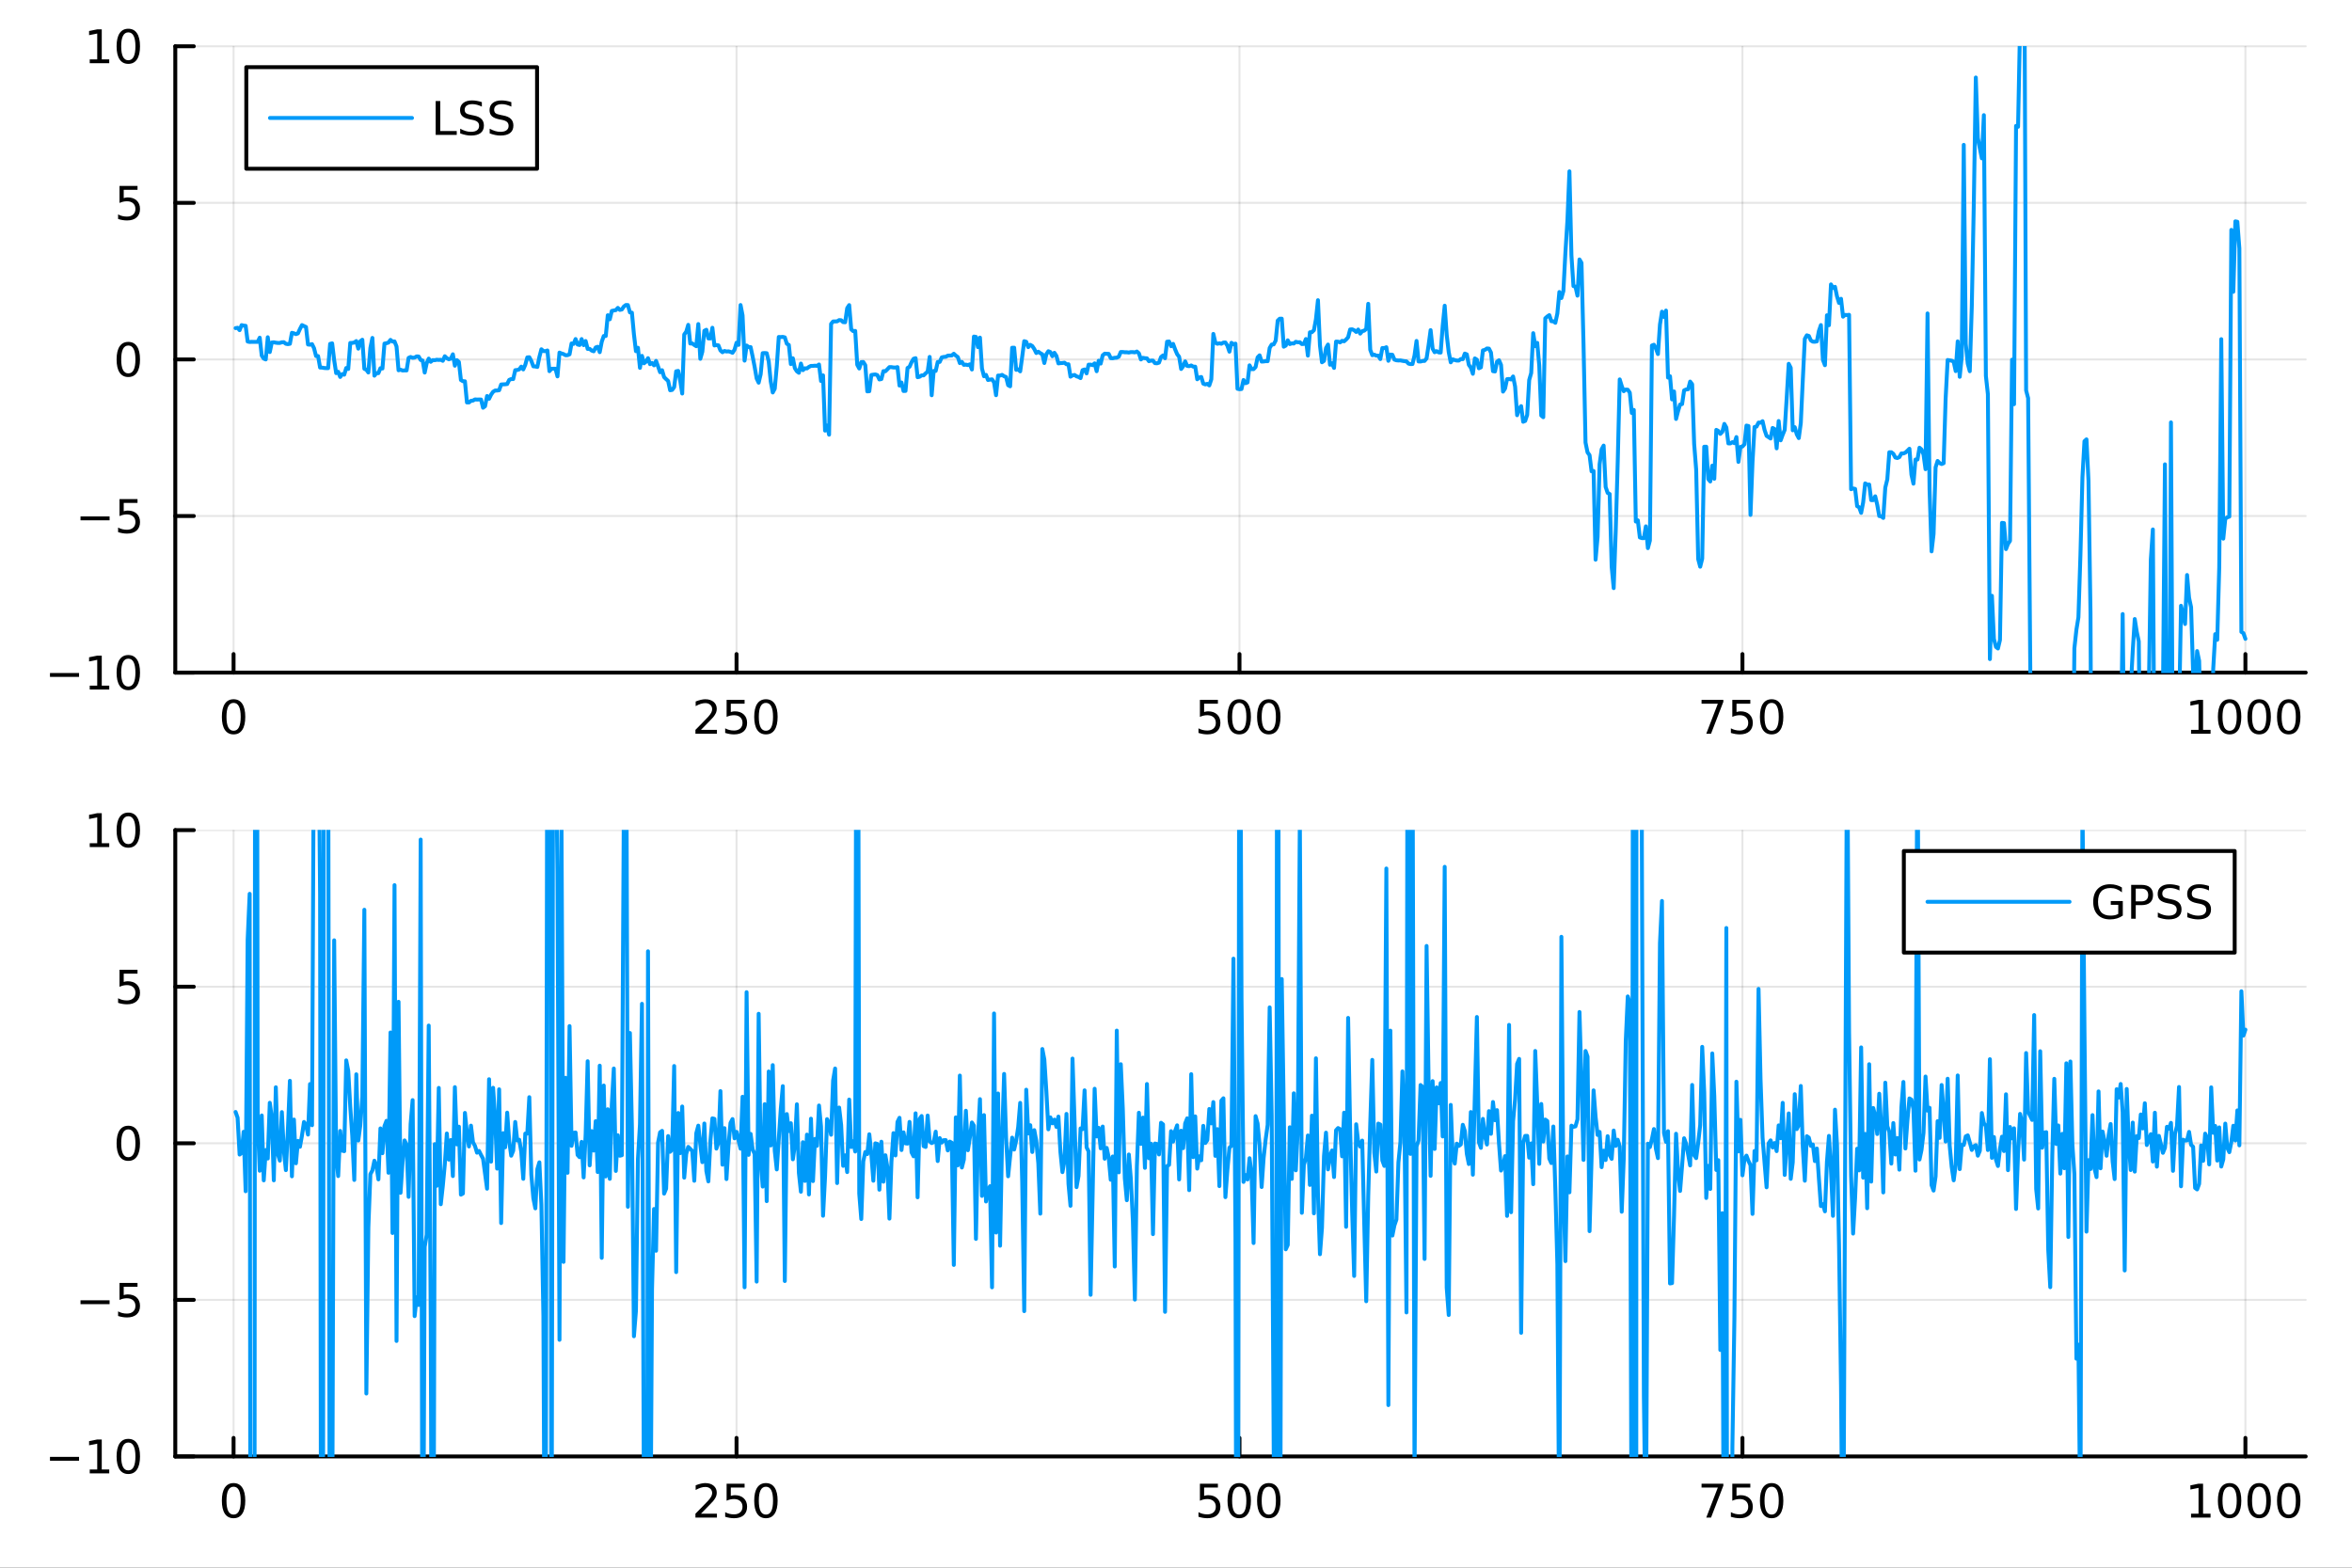 <?xml version="1.0" encoding="utf-8"?>
<svg xmlns="http://www.w3.org/2000/svg" xmlns:xlink="http://www.w3.org/1999/xlink" width="600" height="400" viewBox="0 0 2400 1600">
<rect x="0" y="0" width="2400" height="1600" fill="#333333" stroke="none"/>
<defs>
  <clipPath id="clip190">
    <rect x="0" y="0" width="2400" height="1600"/>
  </clipPath>
</defs>
<path clip-path="url(#clip190)" d="M0 1600 L2400 1600 L2400 0 L0 0  Z" fill="#ffffff" fill-rule="evenodd" fill-opacity="1"/>
<defs>
  <clipPath id="clip191">
    <rect x="480" y="0" width="1681" height="1600"/>
  </clipPath>
</defs>
<path clip-path="url(#clip190)" d="M178.867 686.448 L2352.76 686.448 L2352.76 47.244 L178.867 47.244  Z" fill="#ffffff" fill-rule="evenodd" fill-opacity="1"/>
<defs>
  <clipPath id="clip192">
    <rect x="178" y="47" width="2175" height="640"/>
  </clipPath>
</defs>
<polyline clip-path="url(#clip192)" style="stroke:#000000; stroke-linecap:round; stroke-linejoin:round; stroke-width:2; stroke-opacity:0.1; fill:none" points="238.339,686.448 238.339,47.244 "/>
<polyline clip-path="url(#clip192)" style="stroke:#000000; stroke-linecap:round; stroke-linejoin:round; stroke-width:2; stroke-opacity:0.1; fill:none" points="751.562,686.448 751.562,47.244 "/>
<polyline clip-path="url(#clip192)" style="stroke:#000000; stroke-linecap:round; stroke-linejoin:round; stroke-width:2; stroke-opacity:0.1; fill:none" points="1264.78,686.448 1264.78,47.244 "/>
<polyline clip-path="url(#clip192)" style="stroke:#000000; stroke-linecap:round; stroke-linejoin:round; stroke-width:2; stroke-opacity:0.1; fill:none" points="1778.01,686.448 1778.01,47.244 "/>
<polyline clip-path="url(#clip192)" style="stroke:#000000; stroke-linecap:round; stroke-linejoin:round; stroke-width:2; stroke-opacity:0.1; fill:none" points="2291.23,686.448 2291.23,47.244 "/>
<polyline clip-path="url(#clip192)" style="stroke:#000000; stroke-linecap:round; stroke-linejoin:round; stroke-width:2; stroke-opacity:0.1; fill:none" points="178.867,686.448 2352.76,686.448 "/>
<polyline clip-path="url(#clip192)" style="stroke:#000000; stroke-linecap:round; stroke-linejoin:round; stroke-width:2; stroke-opacity:0.1; fill:none" points="178.867,526.647 2352.76,526.647 "/>
<polyline clip-path="url(#clip192)" style="stroke:#000000; stroke-linecap:round; stroke-linejoin:round; stroke-width:2; stroke-opacity:0.1; fill:none" points="178.867,366.846 2352.76,366.846 "/>
<polyline clip-path="url(#clip192)" style="stroke:#000000; stroke-linecap:round; stroke-linejoin:round; stroke-width:2; stroke-opacity:0.1; fill:none" points="178.867,207.045 2352.76,207.045 "/>
<polyline clip-path="url(#clip192)" style="stroke:#000000; stroke-linecap:round; stroke-linejoin:round; stroke-width:2; stroke-opacity:0.1; fill:none" points="178.867,47.244 2352.76,47.244 "/>
<polyline clip-path="url(#clip190)" style="stroke:#000000; stroke-linecap:round; stroke-linejoin:round; stroke-width:4; stroke-opacity:1; fill:none" points="178.867,686.448 2352.76,686.448 "/>
<polyline clip-path="url(#clip190)" style="stroke:#000000; stroke-linecap:round; stroke-linejoin:round; stroke-width:4; stroke-opacity:1; fill:none" points="238.339,686.448 238.339,667.55 "/>
<polyline clip-path="url(#clip190)" style="stroke:#000000; stroke-linecap:round; stroke-linejoin:round; stroke-width:4; stroke-opacity:1; fill:none" points="751.562,686.448 751.562,667.55 "/>
<polyline clip-path="url(#clip190)" style="stroke:#000000; stroke-linecap:round; stroke-linejoin:round; stroke-width:4; stroke-opacity:1; fill:none" points="1264.78,686.448 1264.78,667.55 "/>
<polyline clip-path="url(#clip190)" style="stroke:#000000; stroke-linecap:round; stroke-linejoin:round; stroke-width:4; stroke-opacity:1; fill:none" points="1778.01,686.448 1778.01,667.55 "/>
<polyline clip-path="url(#clip190)" style="stroke:#000000; stroke-linecap:round; stroke-linejoin:round; stroke-width:4; stroke-opacity:1; fill:none" points="2291.23,686.448 2291.23,667.55 "/>
<path clip-path="url(#clip190)" d="M238.339 717.367 Q234.728 717.367 232.899 720.931 Q231.094 724.473 231.094 731.603 Q231.094 738.709 232.899 742.274 Q234.728 745.815 238.339 745.815 Q241.973 745.815 243.779 742.274 Q245.607 738.709 245.607 731.603 Q245.607 724.473 243.779 720.931 Q241.973 717.367 238.339 717.367 M238.339 713.663 Q244.149 713.663 247.205 718.269 Q250.283 722.853 250.283 731.603 Q250.283 740.329 247.205 744.936 Q244.149 749.519 238.339 749.519 Q232.529 749.519 229.45 744.936 Q226.395 740.329 226.395 731.603 Q226.395 722.853 229.45 718.269 Q232.529 713.663 238.339 713.663 Z" fill="#000000" fill-rule="nonzero" fill-opacity="1" /><path clip-path="url(#clip190)" d="M715.254 744.913 L731.574 744.913 L731.574 748.848 L709.629 748.848 L709.629 744.913 Q712.291 742.158 716.875 737.528 Q721.481 732.876 722.662 731.533 Q724.907 729.01 725.787 727.274 Q726.689 725.515 726.689 723.825 Q726.689 721.07 724.745 719.334 Q722.824 717.598 719.722 717.598 Q717.523 717.598 715.069 718.362 Q712.638 719.126 709.861 720.677 L709.861 715.955 Q712.685 714.82 715.138 714.242 Q717.592 713.663 719.629 713.663 Q725 713.663 728.194 716.348 Q731.388 719.033 731.388 723.524 Q731.388 725.654 730.578 727.575 Q729.791 729.473 727.685 732.066 Q727.106 732.737 724.004 735.954 Q720.902 739.149 715.254 744.913 Z" fill="#000000" fill-rule="nonzero" fill-opacity="1" /><path clip-path="url(#clip190)" d="M741.435 714.288 L759.791 714.288 L759.791 718.223 L745.717 718.223 L745.717 726.695 Q746.736 726.348 747.754 726.186 Q748.773 726.001 749.791 726.001 Q755.578 726.001 758.958 729.172 Q762.337 732.343 762.337 737.76 Q762.337 743.339 758.865 746.44 Q755.393 749.519 749.073 749.519 Q746.898 749.519 744.629 749.149 Q742.384 748.778 739.976 748.038 L739.976 743.339 Q742.06 744.473 744.282 745.028 Q746.504 745.584 748.981 745.584 Q752.985 745.584 755.323 743.478 Q757.661 741.371 757.661 737.76 Q757.661 734.149 755.323 732.042 Q752.985 729.936 748.981 729.936 Q747.106 729.936 745.231 730.353 Q743.379 730.769 741.435 731.649 L741.435 714.288 Z" fill="#000000" fill-rule="nonzero" fill-opacity="1" /><path clip-path="url(#clip190)" d="M781.55 717.367 Q777.939 717.367 776.11 720.931 Q774.305 724.473 774.305 731.603 Q774.305 738.709 776.11 742.274 Q777.939 745.815 781.55 745.815 Q785.184 745.815 786.99 742.274 Q788.819 738.709 788.819 731.603 Q788.819 724.473 786.99 720.931 Q785.184 717.367 781.55 717.367 M781.55 713.663 Q787.36 713.663 790.416 718.269 Q793.495 722.853 793.495 731.603 Q793.495 740.329 790.416 744.936 Q787.36 749.519 781.55 749.519 Q775.74 749.519 772.661 744.936 Q769.606 740.329 769.606 731.603 Q769.606 722.853 772.661 718.269 Q775.74 713.663 781.55 713.663 Z" fill="#000000" fill-rule="nonzero" fill-opacity="1" /><path clip-path="url(#clip190)" d="M1224.4 714.288 L1242.76 714.288 L1242.76 718.223 L1228.69 718.223 L1228.69 726.695 Q1229.7 726.348 1230.72 726.186 Q1231.74 726.001 1232.76 726.001 Q1238.55 726.001 1241.93 729.172 Q1245.31 732.343 1245.31 737.76 Q1245.31 743.339 1241.83 746.44 Q1238.36 749.519 1232.04 749.519 Q1229.87 749.519 1227.6 749.149 Q1225.35 748.778 1222.94 748.038 L1222.94 743.339 Q1225.03 744.473 1227.25 745.028 Q1229.47 745.584 1231.95 745.584 Q1235.95 745.584 1238.29 743.478 Q1240.63 741.371 1240.63 737.76 Q1240.63 734.149 1238.29 732.042 Q1235.95 729.936 1231.95 729.936 Q1230.07 729.936 1228.2 730.353 Q1226.35 730.769 1224.4 731.649 L1224.4 714.288 Z" fill="#000000" fill-rule="nonzero" fill-opacity="1" /><path clip-path="url(#clip190)" d="M1264.52 717.367 Q1260.91 717.367 1259.08 720.931 Q1257.27 724.473 1257.27 731.603 Q1257.27 738.709 1259.08 742.274 Q1260.91 745.815 1264.52 745.815 Q1268.15 745.815 1269.96 742.274 Q1271.79 738.709 1271.79 731.603 Q1271.79 724.473 1269.96 720.931 Q1268.15 717.367 1264.52 717.367 M1264.52 713.663 Q1270.33 713.663 1273.38 718.269 Q1276.46 722.853 1276.46 731.603 Q1276.46 740.329 1273.38 744.936 Q1270.33 749.519 1264.52 749.519 Q1258.71 749.519 1255.63 744.936 Q1252.57 740.329 1252.57 731.603 Q1252.57 722.853 1255.63 718.269 Q1258.71 713.663 1264.52 713.663 Z" fill="#000000" fill-rule="nonzero" fill-opacity="1" /><path clip-path="url(#clip190)" d="M1294.68 717.367 Q1291.07 717.367 1289.24 720.931 Q1287.44 724.473 1287.44 731.603 Q1287.44 738.709 1289.24 742.274 Q1291.07 745.815 1294.68 745.815 Q1298.31 745.815 1300.12 742.274 Q1301.95 738.709 1301.95 731.603 Q1301.95 724.473 1300.12 720.931 Q1298.31 717.367 1294.68 717.367 M1294.68 713.663 Q1300.49 713.663 1303.55 718.269 Q1306.62 722.853 1306.62 731.603 Q1306.62 740.329 1303.55 744.936 Q1300.49 749.519 1294.68 749.519 Q1288.87 749.519 1285.79 744.936 Q1282.74 740.329 1282.74 731.603 Q1282.74 722.853 1285.79 718.269 Q1288.87 713.663 1294.68 713.663 Z" fill="#000000" fill-rule="nonzero" fill-opacity="1" /><path clip-path="url(#clip190)" d="M1736.28 714.288 L1758.51 714.288 L1758.51 716.279 L1745.96 748.848 L1741.08 748.848 L1752.88 718.223 L1736.28 718.223 L1736.28 714.288 Z" fill="#000000" fill-rule="nonzero" fill-opacity="1" /><path clip-path="url(#clip190)" d="M1767.67 714.288 L1786.03 714.288 L1786.03 718.223 L1771.95 718.223 L1771.95 726.695 Q1772.97 726.348 1773.99 726.186 Q1775.01 726.001 1776.03 726.001 Q1781.82 726.001 1785.2 729.172 Q1788.57 732.343 1788.57 737.76 Q1788.57 743.339 1785.1 746.44 Q1781.63 749.519 1775.31 749.519 Q1773.14 749.519 1770.87 749.149 Q1768.62 748.778 1766.21 748.038 L1766.21 743.339 Q1768.3 744.473 1770.52 745.028 Q1772.74 745.584 1775.22 745.584 Q1779.22 745.584 1781.56 743.478 Q1783.9 741.371 1783.9 737.76 Q1783.9 734.149 1781.56 732.042 Q1779.22 729.936 1775.22 729.936 Q1773.34 729.936 1771.47 730.353 Q1769.62 730.769 1767.67 731.649 L1767.67 714.288 Z" fill="#000000" fill-rule="nonzero" fill-opacity="1" /><path clip-path="url(#clip190)" d="M1807.79 717.367 Q1804.18 717.367 1802.35 720.931 Q1800.54 724.473 1800.54 731.603 Q1800.54 738.709 1802.35 742.274 Q1804.18 745.815 1807.79 745.815 Q1811.42 745.815 1813.23 742.274 Q1815.06 738.709 1815.06 731.603 Q1815.06 724.473 1813.23 720.931 Q1811.42 717.367 1807.79 717.367 M1807.79 713.663 Q1813.6 713.663 1816.65 718.269 Q1819.73 722.853 1819.73 731.603 Q1819.73 740.329 1816.65 744.936 Q1813.6 749.519 1807.79 749.519 Q1801.98 749.519 1798.9 744.936 Q1795.84 740.329 1795.84 731.603 Q1795.84 722.853 1798.9 718.269 Q1801.98 713.663 1807.79 713.663 Z" fill="#000000" fill-rule="nonzero" fill-opacity="1" /><path clip-path="url(#clip190)" d="M2235.76 744.913 L2243.4 744.913 L2243.4 718.547 L2235.09 720.214 L2235.09 715.955 L2243.35 714.288 L2248.02 714.288 L2248.02 744.913 L2255.66 744.913 L2255.66 748.848 L2235.76 748.848 L2235.76 744.913 Z" fill="#000000" fill-rule="nonzero" fill-opacity="1" /><path clip-path="url(#clip190)" d="M2275.11 717.367 Q2271.5 717.367 2269.67 720.931 Q2267.86 724.473 2267.86 731.603 Q2267.86 738.709 2269.67 742.274 Q2271.5 745.815 2275.11 745.815 Q2278.74 745.815 2280.55 742.274 Q2282.38 738.709 2282.38 731.603 Q2282.38 724.473 2280.55 720.931 Q2278.74 717.367 2275.11 717.367 M2275.11 713.663 Q2280.92 713.663 2283.97 718.269 Q2287.05 722.853 2287.05 731.603 Q2287.05 740.329 2283.97 744.936 Q2280.92 749.519 2275.11 749.519 Q2269.3 749.519 2266.22 744.936 Q2263.16 740.329 2263.16 731.603 Q2263.16 722.853 2266.22 718.269 Q2269.3 713.663 2275.11 713.663 Z" fill="#000000" fill-rule="nonzero" fill-opacity="1" /><path clip-path="url(#clip190)" d="M2305.27 717.367 Q2301.66 717.367 2299.83 720.931 Q2298.02 724.473 2298.02 731.603 Q2298.02 738.709 2299.83 742.274 Q2301.66 745.815 2305.27 745.815 Q2308.9 745.815 2310.71 742.274 Q2312.54 738.709 2312.54 731.603 Q2312.54 724.473 2310.71 720.931 Q2308.9 717.367 2305.27 717.367 M2305.27 713.663 Q2311.08 713.663 2314.14 718.269 Q2317.21 722.853 2317.21 731.603 Q2317.21 740.329 2314.14 744.936 Q2311.08 749.519 2305.27 749.519 Q2299.46 749.519 2296.38 744.936 Q2293.33 740.329 2293.33 731.603 Q2293.33 722.853 2296.38 718.269 Q2299.46 713.663 2305.27 713.663 Z" fill="#000000" fill-rule="nonzero" fill-opacity="1" /><path clip-path="url(#clip190)" d="M2335.43 717.367 Q2331.82 717.367 2329.99 720.931 Q2328.19 724.473 2328.19 731.603 Q2328.19 738.709 2329.99 742.274 Q2331.82 745.815 2335.43 745.815 Q2339.07 745.815 2340.87 742.274 Q2342.7 738.709 2342.7 731.603 Q2342.7 724.473 2340.87 720.931 Q2339.07 717.367 2335.43 717.367 M2335.43 713.663 Q2341.24 713.663 2344.3 718.269 Q2347.38 722.853 2347.38 731.603 Q2347.38 740.329 2344.3 744.936 Q2341.24 749.519 2335.43 749.519 Q2329.62 749.519 2326.54 744.936 Q2323.49 740.329 2323.49 731.603 Q2323.49 722.853 2326.54 718.269 Q2329.62 713.663 2335.43 713.663 Z" fill="#000000" fill-rule="nonzero" fill-opacity="1" /><polyline clip-path="url(#clip190)" style="stroke:#000000; stroke-linecap:round; stroke-linejoin:round; stroke-width:4; stroke-opacity:1; fill:none" points="178.867,686.448 178.867,47.244 "/>
<polyline clip-path="url(#clip190)" style="stroke:#000000; stroke-linecap:round; stroke-linejoin:round; stroke-width:4; stroke-opacity:1; fill:none" points="178.867,686.448 197.764,686.448 "/>
<polyline clip-path="url(#clip190)" style="stroke:#000000; stroke-linecap:round; stroke-linejoin:round; stroke-width:4; stroke-opacity:1; fill:none" points="178.867,526.647 197.764,526.647 "/>
<polyline clip-path="url(#clip190)" style="stroke:#000000; stroke-linecap:round; stroke-linejoin:round; stroke-width:4; stroke-opacity:1; fill:none" points="178.867,366.846 197.764,366.846 "/>
<polyline clip-path="url(#clip190)" style="stroke:#000000; stroke-linecap:round; stroke-linejoin:round; stroke-width:4; stroke-opacity:1; fill:none" points="178.867,207.045 197.764,207.045 "/>
<polyline clip-path="url(#clip190)" style="stroke:#000000; stroke-linecap:round; stroke-linejoin:round; stroke-width:4; stroke-opacity:1; fill:none" points="178.867,47.244 197.764,47.244 "/>
<path clip-path="url(#clip190)" d="M50.992 686.899 L80.668 686.899 L80.668 690.834 L50.992 690.834 L50.992 686.899 Z" fill="#000000" fill-rule="nonzero" fill-opacity="1" /><path clip-path="url(#clip190)" d="M91.571 699.793 L99.21 699.793 L99.21 673.427 L90.899 675.094 L90.899 670.835 L99.163 669.168 L103.839 669.168 L103.839 699.793 L111.478 699.793 L111.478 703.728 L91.571 703.728 L91.571 699.793 Z" fill="#000000" fill-rule="nonzero" fill-opacity="1" /><path clip-path="url(#clip190)" d="M130.922 672.247 Q127.311 672.247 125.482 675.811 Q123.677 679.353 123.677 686.483 Q123.677 693.589 125.482 697.154 Q127.311 700.695 130.922 700.695 Q134.556 700.695 136.362 697.154 Q138.191 693.589 138.191 686.483 Q138.191 679.353 136.362 675.811 Q134.556 672.247 130.922 672.247 M130.922 668.543 Q136.732 668.543 139.788 673.149 Q142.867 677.733 142.867 686.483 Q142.867 695.209 139.788 699.816 Q136.732 704.399 130.922 704.399 Q125.112 704.399 122.033 699.816 Q118.978 695.209 118.978 686.483 Q118.978 677.733 122.033 673.149 Q125.112 668.543 130.922 668.543 Z" fill="#000000" fill-rule="nonzero" fill-opacity="1" /><path clip-path="url(#clip190)" d="M82.149 527.098 L111.825 527.098 L111.825 531.033 L82.149 531.033 L82.149 527.098 Z" fill="#000000" fill-rule="nonzero" fill-opacity="1" /><path clip-path="url(#clip190)" d="M121.964 509.367 L140.32 509.367 L140.32 513.302 L126.246 513.302 L126.246 521.774 Q127.265 521.427 128.283 521.265 Q129.302 521.08 130.32 521.08 Q136.107 521.08 139.487 524.251 Q142.867 527.422 142.867 532.839 Q142.867 538.418 139.394 541.52 Q135.922 544.598 129.603 544.598 Q127.427 544.598 125.158 544.228 Q122.913 543.857 120.506 543.117 L120.506 538.418 Q122.589 539.552 124.811 540.108 Q127.033 540.663 129.51 540.663 Q133.515 540.663 135.853 538.557 Q138.191 536.45 138.191 532.839 Q138.191 529.228 135.853 527.121 Q133.515 525.015 129.51 525.015 Q127.635 525.015 125.76 525.432 Q123.908 525.848 121.964 526.728 L121.964 509.367 Z" fill="#000000" fill-rule="nonzero" fill-opacity="1" /><path clip-path="url(#clip190)" d="M130.922 352.645 Q127.311 352.645 125.482 356.209 Q123.677 359.751 123.677 366.881 Q123.677 373.987 125.482 377.552 Q127.311 381.094 130.922 381.094 Q134.556 381.094 136.362 377.552 Q138.191 373.987 138.191 366.881 Q138.191 359.751 136.362 356.209 Q134.556 352.645 130.922 352.645 M130.922 348.941 Q136.732 348.941 139.788 353.547 Q142.867 358.131 142.867 366.881 Q142.867 375.608 139.788 380.214 Q136.732 384.797 130.922 384.797 Q125.112 384.797 122.033 380.214 Q118.978 375.608 118.978 366.881 Q118.978 358.131 122.033 353.547 Q125.112 348.941 130.922 348.941 Z" fill="#000000" fill-rule="nonzero" fill-opacity="1" /><path clip-path="url(#clip190)" d="M121.964 189.765 L140.32 189.765 L140.32 193.7 L126.246 193.7 L126.246 202.172 Q127.265 201.825 128.283 201.663 Q129.302 201.478 130.32 201.478 Q136.107 201.478 139.487 204.649 Q142.867 207.82 142.867 213.237 Q142.867 218.816 139.394 221.918 Q135.922 224.996 129.603 224.996 Q127.427 224.996 125.158 224.626 Q122.913 224.256 120.506 223.515 L120.506 218.816 Q122.589 219.95 124.811 220.506 Q127.033 221.061 129.51 221.061 Q133.515 221.061 135.853 218.955 Q138.191 216.848 138.191 213.237 Q138.191 209.626 135.853 207.52 Q133.515 205.413 129.51 205.413 Q127.635 205.413 125.76 205.83 Q123.908 206.246 121.964 207.126 L121.964 189.765 Z" fill="#000000" fill-rule="nonzero" fill-opacity="1" /><path clip-path="url(#clip190)" d="M91.571 60.589 L99.21 60.589 L99.21 34.223 L90.899 35.89 L90.899 31.631 L99.163 29.964 L103.839 29.964 L103.839 60.589 L111.478 60.589 L111.478 64.524 L91.571 64.524 L91.571 60.589 Z" fill="#000000" fill-rule="nonzero" fill-opacity="1" /><path clip-path="url(#clip190)" d="M130.922 33.043 Q127.311 33.043 125.482 36.608 Q123.677 40.149 123.677 47.279 Q123.677 54.385 125.482 57.95 Q127.311 61.492 130.922 61.492 Q134.556 61.492 136.362 57.95 Q138.191 54.385 138.191 47.279 Q138.191 40.149 136.362 36.608 Q134.556 33.043 130.922 33.043 M130.922 29.339 Q136.732 29.339 139.788 33.946 Q142.867 38.529 142.867 47.279 Q142.867 56.006 139.788 60.612 Q136.732 65.195 130.922 65.195 Q125.112 65.195 122.033 60.612 Q118.978 56.006 118.978 47.279 Q118.978 38.529 122.033 33.946 Q125.112 29.339 130.922 29.339 Z" fill="#000000" fill-rule="nonzero" fill-opacity="1" /><polyline clip-path="url(#clip192)" style="stroke:#009af9; stroke-linecap:round; stroke-linejoin:round; stroke-width:4; stroke-opacity:1; fill:none" points="240.392,334.886 242.445,334.523 244.498,336.983 246.55,331.817 248.603,332.334 250.656,332.529 252.709,348.57 254.762,349.012 256.815,348.892 258.868,348.936 260.921,348.921 262.974,348.904 265.027,344.632 267.079,362.934 269.132,366.009 271.185,366.828 273.238,344.202 275.291,359.327 277.344,349.589 279.397,349.339 281.45,349.756 283.503,350.006 285.555,350.005 287.608,349.333 289.661,349.269 291.714,350.87 293.767,351.223 295.82,350.869 297.873,339.657 299.926,340.207 301.979,341.022 304.031,340.251 306.084,335.744 308.137,331.792 310.19,332.781 312.243,333.723 314.296,351.591 316.349,351.803 318.402,351.219 320.455,355.404 322.507,363.387 324.56,363.429 326.613,375.121 328.666,375.175 330.719,375.567 332.772,375.715 334.825,375.724 336.878,350.955 338.931,350.436 340.984,367.536 343.036,380.827 345.089,379.444 347.142,384.723 349.195,381.822 351.248,382.405 353.301,375.598 355.354,376.608 357.407,350.018 359.46,349.987 361.512,349.538 363.565,348.103 365.618,355.83 367.671,348.277 369.724,346.742 371.777,376.384 373.83,377.378 375.883,380.18 377.936,355.174 379.988,344.894 382.041,383.416 384.094,380.821 386.147,380.839 388.2,375.815 390.253,376.1 392.306,350.675 394.359,350.254 396.412,349.63 398.464,346.89 400.517,348.609 402.57,348.465 404.623,353.626 406.676,377.899 408.729,377.344 410.782,378.138 412.835,378.017 414.888,378.057 416.94,365.262 418.993,364.351 421.046,365.185 423.099,364.931 425.152,363.719 427.205,363.882 429.258,367.385 431.311,368.048 433.364,380.234 435.417,370.658 437.469,366.019 439.522,369.267 441.575,367.526 443.628,367.636 445.681,367.158 447.734,367.338 449.787,367.201 451.84,368.239 453.893,363.587 455.945,365.565 457.998,366.696 460.051,365.957 462.104,361.585 464.157,373.237 466.21,367.575 468.263,369.469 470.316,387.824 472.369,389.077 474.421,389.136 476.474,410.745 478.527,410.76 480.58,409.08 482.633,408.832 484.686,407.638 486.739,407.805 488.792,407.72 490.845,407.761 492.897,416.16 494.95,414.593 497.003,404.183 499.056,407.013 501.109,402.782 503.162,399.881 505.215,398.561 507.268,398.562 509.321,398.267 511.374,392.431 513.426,392.281 515.479,392.188 517.532,391.914 519.585,387.74 521.638,386.858 523.691,386.871 525.744,377.809 527.797,377.608 529.85,376.972 531.902,374.201 533.955,377.031 536.008,372.295 538.061,364.798 540.114,364.578 542.167,368.391 544.22,373.863 546.273,374.059 548.326,374.514 550.378,364.366 552.431,356.477 554.484,358.265 556.537,358.434 558.59,357.708 560.643,378.816 562.696,376.394 564.749,376.305 566.802,376.327 568.854,384.149 570.907,359.866 572.96,360.761 575.013,361.362 577.066,362.555 579.119,362.497 581.172,361.625 583.225,350.536 585.278,351.011 587.331,346.031 589.383,351.611 591.436,352.109 593.489,346.068 595.542,352.233 597.595,348.05 599.648,356.116 601.701,356.067 603.754,357.787 605.807,358.53 607.859,354.601 609.912,353.913 611.965,359.435 614.018,348.845 616.071,342.921 618.124,342.937 620.177,321.747 622.23,325.873 624.283,317.345 626.335,316.877 628.388,316.507 630.441,314.222 632.494,316.271 634.547,315.848 636.6,312.816 638.653,311.311 640.706,311.349 642.759,318.805 644.811,319.134 646.864,341.127 648.917,358.405 650.97,354.947 653.023,375.451 655.076,363.198 657.129,370.788 659.182,369.175 661.235,365.563 663.288,371.675 665.34,370.449 667.393,372.878 669.446,368.347 671.499,374.003 673.552,379.893 675.605,377.854 677.658,384.905 679.711,386.924 681.764,388.794 683.816,398.307 685.869,397.952 687.922,395.08 689.975,378.964 692.028,378.55 694.081,388.446 696.134,401.637 698.187,341.35 700.24,338.588 702.292,331.545 704.345,350.6 706.398,350.519 708.451,352.066 710.504,353.369 712.557,330.728 714.61,366.215 716.663,358.99 718.716,337.631 720.768,336.553 722.821,345.398 724.874,345.432 726.927,334.508 728.98,352.581 731.033,352.142 733.086,352.478 735.139,357.657 737.192,359.493 739.245,358.186 741.297,358.746 743.35,358.574 745.403,359.124 747.456,360.076 749.509,356.952 751.562,349.837 753.615,352.017 755.668,311.318 757.721,321.888 759.773,368.061 761.826,352.666 763.879,354.187 765.932,354.236 767.985,363.861 770.038,374.361 772.091,386.257 774.144,390.566 776.197,381.94 778.249,360.463 780.302,360.304 782.355,360.494 784.408,368.821 786.461,389.261 788.514,400.571 790.567,396.76 792.62,373.86 794.673,343.92 796.725,344.013 798.778,343.83 800.831,344.341 802.884,350.811 804.937,352.052 806.99,371.591 809.043,365.66 811.096,375.768 813.149,378.942 815.202,380.469 817.254,371.054 819.307,377.791 821.36,375.907 823.413,376.034 825.466,374.452 827.519,373.433 829.572,373.435 831.625,373.22 833.678,373.438 835.73,372.001 837.783,388.855 839.836,383.091 841.889,439.479 843.942,434.253 845.995,443.62 848.048,330.608 850.101,328.115 852.154,328.046 854.206,328.001 856.259,326.691 858.312,326.847 860.365,328.744 862.418,328.888 864.471,314.522 866.524,311.387 868.577,336.097 870.63,337.964 872.682,337.751 874.735,372.284 876.788,376.093 878.841,369.582 880.894,369.447 882.947,372.689 885,399.457 887.053,399.276 889.106,382.731 891.159,382.37 893.211,382.154 895.264,382.833 897.317,387.279 899.37,386.863 901.423,378.786 903.476,378.901 905.529,376.875 907.582,374.674 909.635,374.69 911.687,375.049 913.74,375.122 915.793,374.668 917.846,393.513 919.899,390.397 921.952,399.043 924.005,398.956 926.058,375.568 928.111,374.315 930.163,369.627 932.216,366.19 934.269,365.563 936.322,384.972 938.375,384.514 940.428,383.103 942.481,383.09 944.534,381.056 946.587,379.318 948.639,364.268 950.692,403.408 952.745,378.567 954.798,378.557 956.851,369.43 958.904,369.361 960.957,364.798 963.01,364.291 965.063,364.151 967.116,362.978 969.168,362.881 971.221,362.784 973.274,361.036 975.327,362.951 977.38,364.453 979.433,370.606 981.486,369.361 983.539,372.383 985.592,372.135 987.644,372.622 989.697,371.83 991.75,377.119 993.803,343.51 995.856,343.86 997.909,354.284 999.962,344.57 1002.01,376.07 1004.07,384.002 1006.12,382.61 1008.17,387.829 1010.23,387.413 1012.28,387.165 1014.33,390.187 1016.38,403.358 1018.44,383.304 1020.49,383.313 1022.54,382.612 1024.6,383.986 1026.65,384.819 1028.7,393.113 1030.76,394.259 1032.81,354.912 1034.86,354.869 1036.91,377.468 1038.97,376.995 1041.02,378.992 1043.07,364.019 1045.13,348.216 1047.18,348.853 1049.23,354.293 1051.28,351.95 1053.34,353.164 1055.39,356.189 1057.44,360.306 1059.5,358.952 1061.55,360.452 1063.6,361.621 1065.65,370.506 1067.71,361.511 1069.76,358.46 1071.81,359.326 1073.87,363.575 1075.92,360.064 1077.97,363.211 1080.02,370.872 1082.08,370.592 1084.13,370.479 1086.18,370.167 1088.24,371.802 1090.29,371.755 1092.34,384.426 1094.39,383.195 1096.45,382.677 1098.5,384.081 1100.55,384.758 1102.61,385.902 1104.66,377.788 1106.71,377.077 1108.77,381.087 1110.82,372.163 1112.87,372.14 1114.92,372.676 1116.98,370.847 1119.03,378.862 1121.08,368.13 1123.14,371.102 1125.19,362.666 1127.24,360.971 1129.29,361.087 1131.35,361.185 1133.4,365.534 1135.45,365.621 1137.51,365.16 1139.56,365.064 1141.61,364.015 1143.66,359.254 1145.72,359.248 1147.77,359.535 1149.82,359.515 1151.88,359.799 1153.93,359.343 1155.98,359.377 1158.03,359.636 1160.09,358.769 1162.14,360.563 1164.19,366.862 1166.25,365.211 1168.3,365.584 1170.35,365.721 1172.4,368.625 1174.46,368.036 1176.51,368.034 1178.56,370.622 1180.62,370.785 1182.67,370.088 1184.72,364.403 1186.77,362.756 1188.83,365.609 1190.88,348.755 1192.93,348.531 1194.99,353.345 1197.04,350.966 1199.09,356.533 1201.15,361.438 1203.2,364.134 1205.25,376.606 1207.3,373.837 1209.36,368.804 1211.41,373.455 1213.46,373.722 1215.52,372.981 1217.57,374.208 1219.62,374.214 1221.67,387.1 1223.73,385.211 1225.78,384.743 1227.83,391.533 1229.89,392.329 1231.94,391.77 1233.99,393.348 1236.04,387.088 1238.1,340.801 1240.15,349.718 1242.2,350.841 1244.26,350.393 1246.31,350.829 1248.36,349.647 1250.41,349.557 1252.47,352.805 1254.52,358.928 1256.57,349.877 1258.63,351.394 1260.68,350.709 1262.73,396.785 1264.78,397.23 1266.84,397.023 1268.89,387.817 1270.94,391.107 1273,390.301 1275.05,372.873 1277.1,376.709 1279.16,376.758 1281.21,374.597 1283.26,364.758 1285.31,362.662 1287.37,369.028 1289.42,368.922 1291.47,368.592 1293.53,368.63 1295.58,355.138 1297.63,351.672 1299.68,351.466 1301.74,347.569 1303.79,327.232 1305.84,325.253 1307.9,325.231 1309.95,353.833 1312,352.704 1314.05,347.336 1316.11,351.187 1318.16,350.443 1320.21,350.58 1322.27,348.828 1324.32,349.35 1326.37,349.273 1328.42,351.158 1330.48,351.019 1332.53,346.016 1334.58,362.969 1336.64,339.16 1338.69,338.987 1340.74,337.031 1342.79,325.842 1344.85,306.393 1346.9,352.465 1348.95,369.755 1351.01,368.31 1353.06,355.281 1355.11,351.663 1357.16,372.274 1359.22,370.66 1361.27,375.515 1363.32,348.635 1365.38,348.733 1367.43,349.461 1369.48,347.854 1371.54,348.325 1373.59,346.52 1375.64,344.208 1377.69,336.276 1379.75,336.097 1381.8,337.019 1383.85,338.79 1385.91,336.329 1387.96,340.512 1390.01,337.973 1392.06,337.512 1394.12,335.71 1396.17,310.067 1398.22,357.003 1400.28,362.515 1402.33,361.978 1404.38,362.991 1406.43,362.942 1408.49,366.469 1410.54,355.212 1412.59,355.244 1414.65,354.386 1416.7,368.239 1418.75,361.885 1420.8,362.082 1422.86,367.018 1424.91,367.711 1426.96,367.906 1429.02,367.839 1431.07,368.27 1433.12,368.636 1435.17,368.806 1437.23,371.105 1439.28,371.602 1441.33,371.517 1443.39,362.762 1445.44,347.958 1447.49,368.88 1449.55,368.976 1451.6,368.406 1453.65,368.338 1455.7,365.752 1457.76,352.14 1459.81,336.938 1461.86,355.84 1463.92,359.47 1465.97,358.365 1468.02,359.655 1470.07,359.828 1472.13,332.755 1474.18,312.003 1476.23,341.659 1478.29,359.335 1480.34,369.787 1482.39,366.741 1484.44,367.48 1486.5,367.98 1488.55,367.986 1490.6,366.467 1492.66,366.546 1494.71,360.861 1496.76,361.684 1498.81,372.349 1500.87,375.244 1502.92,381.499 1504.97,365.798 1507.03,367.116 1509.08,375.876 1511.13,374.902 1513.18,357.598 1515.24,357.054 1517.29,355.656 1519.34,355.796 1521.4,359.804 1523.45,378.796 1525.5,379.129 1527.55,369.142 1529.61,367.678 1531.66,372.382 1533.71,399.681 1535.77,396.511 1537.82,386.966 1539.87,386.77 1541.93,387.287 1543.98,384.225 1546.03,394.541 1548.08,423.771 1550.14,417.121 1552.19,414.494 1554.24,430.444 1556.3,429.589 1558.35,423.443 1560.4,387.86 1562.45,380.708 1564.51,340.044 1566.56,353.35 1568.61,349.932 1570.67,373.153 1572.72,424.085 1574.77,425.81 1576.82,324.879 1578.88,323.014 1580.93,321.644 1582.98,327.83 1585.04,327.935 1587.09,329.451 1589.14,319.924 1591.19,298.027 1593.25,304.175 1595.3,297.017 1597.35,257.85 1599.41,225.158 1601.46,174.875 1603.51,260.723 1605.56,292.001 1607.62,292.514 1609.67,301.746 1611.72,264.801 1613.78,268.269 1615.83,351.06 1617.88,451.674 1619.94,461.719 1621.99,464.494 1624.04,481.035 1626.09,480.683 1628.15,571.193 1630.2,547.855 1632.25,473.804 1634.31,458.557 1636.36,454.777 1638.41,496.991 1640.46,503.058 1642.52,504.198 1644.57,578.543 1646.62,600.241 1648.68,542.755 1650.73,471.534 1652.78,387.226 1654.83,393.947 1656.89,399.265 1658.94,397.591 1660.99,397.748 1663.05,400.76 1665.1,421.496 1667.15,418.337 1669.2,532.283 1671.26,531.04 1673.31,548.495 1675.36,549.209 1677.42,549.221 1679.47,537.183 1681.52,559.43 1683.57,551.644 1685.63,352.649 1687.68,351.835 1689.73,355.793 1691.79,361.365 1693.84,331.192 1695.89,318.106 1697.94,323.475 1700,316.975 1702.05,385.341 1704.1,384.003 1706.16,407.657 1708.21,399.53 1710.26,427.606 1712.32,419.609 1714.37,412.862 1716.42,412.4 1718.47,398.432 1720.53,397.495 1722.58,397.253 1724.63,389.443 1726.69,392.128 1728.74,453.148 1730.79,479.311 1732.84,570.572 1734.9,578.399 1736.95,570.153 1739,455.964 1741.06,455.913 1743.11,488.939 1745.16,491.426 1747.21,475.253 1749.27,488.652 1751.32,438.723 1753.37,439.792 1755.43,442.849 1757.48,440.737 1759.53,432.648 1761.58,436.273 1763.64,452.532 1765.69,452.582 1767.74,451.253 1769.8,452.298 1771.85,446.078 1773.9,471.425 1775.95,456.183 1778.01,455.71 1780.06,453.431 1782.11,434.357 1784.17,434.821 1786.22,525.516 1788.27,471.595 1790.33,435.771 1792.38,435.377 1794.43,431.295 1796.48,431.376 1798.54,429.889 1800.59,438.869 1802.64,444.828 1804.7,446.198 1806.75,447.537 1808.8,436.781 1810.85,437.87 1812.91,457.578 1814.96,429.69 1817.01,449.407 1819.07,443.7 1821.12,438.727 1823.17,406.003 1825.22,371.306 1827.28,375.403 1829.33,439.194 1831.38,435.975 1833.44,443.293 1835.49,447.132 1837.54,431.867 1839.59,387.727 1841.65,345.836 1843.7,342.228 1845.75,342.872 1847.81,347.483 1849.86,348.702 1851.91,348.785 1853.96,348.402 1856.02,337.797 1858.07,331.75 1860.12,367.293 1862.18,372.729 1864.23,321.76 1866.28,331.933 1868.34,290.263 1870.39,293.935 1872.44,292.712 1874.49,302.407 1876.55,309.171 1878.6,304.932 1880.65,323.179 1882.71,321.405 1884.76,321.545 1886.81,321.287 1888.86,499.293 1890.92,498.496 1892.97,498.983 1895.02,516.57 1897.08,517.713 1899.13,523.432 1901.18,512.759 1903.23,493.349 1905.29,494.62 1907.34,494.536 1909.39,510.44 1911.45,510.427 1913.5,506.534 1915.55,515.206 1917.6,526.667 1919.66,526.976 1921.71,528.612 1923.76,497.656 1925.82,489.284 1927.87,461.571 1929.92,461.569 1931.97,463.133 1934.03,466.956 1936.08,467.455 1938.13,466.517 1940.19,462.78 1942.24,462.804 1944.29,461.947 1946.34,460.045 1948.4,457.987 1950.45,484.475 1952.5,493.645 1954.56,469.022 1956.61,469.008 1958.66,456.929 1960.72,458.703 1962.77,463.817 1964.82,478.847 1966.87,319.894 1968.93,499.137 1970.98,562.746 1973.03,545.063 1975.09,476.952 1977.14,470.444 1979.19,472.618 1981.24,473.601 1983.3,472.753 1985.35,406.477 1987.4,367.41 1989.46,367.798 1991.51,368.136 1993.56,369.146 1995.61,378.747 1997.67,348.412 1999.72,384.558 2001.77,364.288 2003.83,147.846 2005.88,350.924 2007.93,371.192 2009.98,378.859 2012.04,312.453 2014.09,207.505 2016.14,79.115 2018.2,140.73 2020.25,151.552 2022.3,161.609 2024.35,117.524 2026.41,383.658 2028.46,402.413 2030.51,672.678 2032.57,608.046 2034.62,652.12 2036.67,660.212 2038.73,661.849 2040.78,653.149 2042.83,533.636 2044.88,533.873 2046.94,560.426 2048.99,555.043 2051.04,552.035 2053.1,367.097 2055.15,412.528 2057.2,128.482 2059.25,129.41 2061.31,24.165 2063.36,-106.539 2065.41,-106.537 2067.47,398.45 2069.52,406.377 2071.57,665.201 2073.62,890.502 2075.68,735.32 2077.73,1085.89 2079.78,1371.33 2081.84,1278.73 2083.89,1281.38 2085.94,1257.52 2087.99,903.648 2090.05,961.739 2092.1,961.758 2094.15,851.201 2096.21,859.583 2098.26,842.82 2100.31,955.229 2102.36,939.029 2104.42,894.969 2106.47,1168.82 2108.52,1042.91 2110.58,1059.84 2112.63,1071.48 2114.68,852.964 2116.73,661.495 2118.79,642.653 2120.84,630.06 2122.89,566.474 2124.95,486.998 2127,450.332 2129.05,448.426 2131.11,490.662 2133.16,625.793 2135.21,1083.71 2137.26,1264.69 2139.32,1468.95 2141.37,1670.63 2143.42,1669.15 2145.48,1668.97 2147.53,1652.84 2149.58,1856.16 2151.63,1844.17 2153.69,1578.45 2155.74,1716.01 2157.79,1720.59 2159.85,1368.08 2161.9,1111.75 2163.95,784.241 2166,626.71 2168.06,825.782 2170.11,838.598 2172.16,774.069 2174.22,702.564 2176.27,664.135 2178.32,631.785 2180.37,644.847 2182.43,654.58 2184.48,846.661 2186.53,878.022 2188.59,743.117 2190.64,693.748 2192.69,704.817 2194.74,570.84 2196.8,540.373 2198.85,861.656 2200.9,809.714 2202.96,691.378 2205.01,691.712 2207.06,713.666 2209.12,473.908 2211.17,808.291 2213.22,873.647 2215.27,431.107 2217.33,827.28 2219.38,813.522 2221.43,878.125 2223.49,731.01 2225.54,618.259 2227.59,626.869 2229.64,636.877 2231.7,586.863 2233.75,610.083 2235.8,619.701 2237.86,686.373 2239.91,706.399 2241.96,664.508 2244.01,674.427 2246.07,749.627 2248.12,876.574 2250.17,869.995 2252.23,977.453 2254.28,766.557 2256.33,845.715 2258.38,682.814 2260.44,647.212 2262.49,652.972 2264.54,578.987 2266.6,346.146 2268.65,549.75 2270.7,529.471 2272.75,527.977 2274.81,527.274 2276.86,234.639 2278.91,297.786 2280.97,225.925 2283.02,226.344 2285.07,253.601 2287.12,644.917 2289.18,646.216 2291.23,652.009 "/>
<path clip-path="url(#clip190)" d="M251.33 172.231 L548.024 172.231 L548.024 68.551 L251.33 68.551  Z" fill="#ffffff" fill-rule="evenodd" fill-opacity="1"/>
<polyline clip-path="url(#clip190)" style="stroke:#000000; stroke-linecap:round; stroke-linejoin:round; stroke-width:4; stroke-opacity:1; fill:none" points="251.33,172.231 548.024,172.231 548.024,68.551 251.33,68.551 251.33,172.231 "/>
<polyline clip-path="url(#clip190)" style="stroke:#009af9; stroke-linecap:round; stroke-linejoin:round; stroke-width:4; stroke-opacity:1; fill:none" points="275.484,120.391 420.41,120.391 "/>
<path clip-path="url(#clip190)" d="M444.564 103.111 L449.24 103.111 L449.24 133.736 L466.069 133.736 L466.069 137.671 L444.564 137.671 L444.564 103.111 Z" fill="#000000" fill-rule="nonzero" fill-opacity="1" /><path clip-path="url(#clip190)" d="M491.694 104.245 L491.694 108.805 Q489.032 107.532 486.67 106.907 Q484.309 106.282 482.11 106.282 Q478.291 106.282 476.208 107.764 Q474.147 109.245 474.147 111.977 Q474.147 114.268 475.513 115.449 Q476.902 116.606 480.745 117.324 L483.569 117.902 Q488.8 118.898 491.277 121.421 Q493.777 123.921 493.777 128.134 Q493.777 133.157 490.397 135.75 Q487.041 138.342 480.536 138.342 Q478.083 138.342 475.305 137.787 Q472.55 137.231 469.587 136.143 L469.587 131.328 Q472.434 132.926 475.166 133.736 Q477.897 134.546 480.536 134.546 Q484.541 134.546 486.717 132.972 Q488.893 131.398 488.893 128.481 Q488.893 125.935 487.319 124.5 Q485.768 123.064 482.203 122.347 L479.356 121.791 Q474.124 120.75 471.786 118.527 Q469.448 116.305 469.448 112.347 Q469.448 107.764 472.666 105.125 Q475.907 102.486 481.578 102.486 Q484.008 102.486 486.532 102.926 Q489.055 103.366 491.694 104.245 Z" fill="#000000" fill-rule="nonzero" fill-opacity="1" /><path clip-path="url(#clip190)" d="M521.786 104.245 L521.786 108.805 Q519.124 107.532 516.763 106.907 Q514.402 106.282 512.203 106.282 Q508.383 106.282 506.3 107.764 Q504.24 109.245 504.24 111.977 Q504.24 114.268 505.606 115.449 Q506.994 116.606 510.837 117.324 L513.661 117.902 Q518.893 118.898 521.369 121.421 Q523.869 123.921 523.869 128.134 Q523.869 133.157 520.49 135.75 Q517.133 138.342 510.629 138.342 Q508.175 138.342 505.397 137.787 Q502.643 137.231 499.68 136.143 L499.68 131.328 Q502.527 132.926 505.258 133.736 Q507.99 134.546 510.629 134.546 Q514.633 134.546 516.809 132.972 Q518.985 131.398 518.985 128.481 Q518.985 125.935 517.411 124.5 Q515.86 123.064 512.295 122.347 L509.448 121.791 Q504.217 120.75 501.879 118.527 Q499.541 116.305 499.541 112.347 Q499.541 107.764 502.758 105.125 Q505.999 102.486 511.67 102.486 Q514.101 102.486 516.624 102.926 Q519.147 103.366 521.786 104.245 Z" fill="#000000" fill-rule="nonzero" fill-opacity="1" /><path clip-path="url(#clip190)" d="M178.867 1486.45 L2352.76 1486.45 L2352.76 847.244 L178.867 847.244  Z" fill="#ffffff" fill-rule="evenodd" fill-opacity="1"/>
<defs>
  <clipPath id="clip193">
    <rect x="178" y="847" width="2175" height="640"/>
  </clipPath>
</defs>
<polyline clip-path="url(#clip193)" style="stroke:#000000; stroke-linecap:round; stroke-linejoin:round; stroke-width:2; stroke-opacity:0.1; fill:none" points="238.339,1486.45 238.339,847.244 "/>
<polyline clip-path="url(#clip193)" style="stroke:#000000; stroke-linecap:round; stroke-linejoin:round; stroke-width:2; stroke-opacity:0.1; fill:none" points="751.562,1486.45 751.562,847.244 "/>
<polyline clip-path="url(#clip193)" style="stroke:#000000; stroke-linecap:round; stroke-linejoin:round; stroke-width:2; stroke-opacity:0.1; fill:none" points="1264.78,1486.45 1264.78,847.244 "/>
<polyline clip-path="url(#clip193)" style="stroke:#000000; stroke-linecap:round; stroke-linejoin:round; stroke-width:2; stroke-opacity:0.1; fill:none" points="1778.01,1486.45 1778.01,847.244 "/>
<polyline clip-path="url(#clip193)" style="stroke:#000000; stroke-linecap:round; stroke-linejoin:round; stroke-width:2; stroke-opacity:0.1; fill:none" points="2291.23,1486.45 2291.23,847.244 "/>
<polyline clip-path="url(#clip193)" style="stroke:#000000; stroke-linecap:round; stroke-linejoin:round; stroke-width:2; stroke-opacity:0.1; fill:none" points="178.867,1486.45 2352.76,1486.45 "/>
<polyline clip-path="url(#clip193)" style="stroke:#000000; stroke-linecap:round; stroke-linejoin:round; stroke-width:2; stroke-opacity:0.1; fill:none" points="178.867,1326.65 2352.76,1326.65 "/>
<polyline clip-path="url(#clip193)" style="stroke:#000000; stroke-linecap:round; stroke-linejoin:round; stroke-width:2; stroke-opacity:0.1; fill:none" points="178.867,1166.85 2352.76,1166.85 "/>
<polyline clip-path="url(#clip193)" style="stroke:#000000; stroke-linecap:round; stroke-linejoin:round; stroke-width:2; stroke-opacity:0.1; fill:none" points="178.867,1007.05 2352.76,1007.05 "/>
<polyline clip-path="url(#clip193)" style="stroke:#000000; stroke-linecap:round; stroke-linejoin:round; stroke-width:2; stroke-opacity:0.1; fill:none" points="178.867,847.244 2352.76,847.244 "/>
<polyline clip-path="url(#clip190)" style="stroke:#000000; stroke-linecap:round; stroke-linejoin:round; stroke-width:4; stroke-opacity:1; fill:none" points="178.867,1486.45 2352.76,1486.45 "/>
<polyline clip-path="url(#clip190)" style="stroke:#000000; stroke-linecap:round; stroke-linejoin:round; stroke-width:4; stroke-opacity:1; fill:none" points="238.339,1486.45 238.339,1467.55 "/>
<polyline clip-path="url(#clip190)" style="stroke:#000000; stroke-linecap:round; stroke-linejoin:round; stroke-width:4; stroke-opacity:1; fill:none" points="751.562,1486.45 751.562,1467.55 "/>
<polyline clip-path="url(#clip190)" style="stroke:#000000; stroke-linecap:round; stroke-linejoin:round; stroke-width:4; stroke-opacity:1; fill:none" points="1264.78,1486.45 1264.78,1467.55 "/>
<polyline clip-path="url(#clip190)" style="stroke:#000000; stroke-linecap:round; stroke-linejoin:round; stroke-width:4; stroke-opacity:1; fill:none" points="1778.01,1486.45 1778.01,1467.55 "/>
<polyline clip-path="url(#clip190)" style="stroke:#000000; stroke-linecap:round; stroke-linejoin:round; stroke-width:4; stroke-opacity:1; fill:none" points="2291.23,1486.45 2291.23,1467.55 "/>
<path clip-path="url(#clip190)" d="M238.339 1517.37 Q234.728 1517.37 232.899 1520.93 Q231.094 1524.47 231.094 1531.6 Q231.094 1538.71 232.899 1542.27 Q234.728 1545.82 238.339 1545.82 Q241.973 1545.82 243.779 1542.27 Q245.607 1538.71 245.607 1531.6 Q245.607 1524.47 243.779 1520.93 Q241.973 1517.37 238.339 1517.37 M238.339 1513.66 Q244.149 1513.66 247.205 1518.27 Q250.283 1522.85 250.283 1531.6 Q250.283 1540.33 247.205 1544.94 Q244.149 1549.52 238.339 1549.52 Q232.529 1549.52 229.45 1544.94 Q226.395 1540.33 226.395 1531.6 Q226.395 1522.85 229.45 1518.27 Q232.529 1513.66 238.339 1513.66 Z" fill="#000000" fill-rule="nonzero" fill-opacity="1" /><path clip-path="url(#clip190)" d="M715.254 1544.91 L731.574 1544.91 L731.574 1548.85 L709.629 1548.85 L709.629 1544.91 Q712.291 1542.16 716.875 1537.53 Q721.481 1532.88 722.662 1531.53 Q724.907 1529.01 725.787 1527.27 Q726.689 1525.51 726.689 1523.82 Q726.689 1521.07 724.745 1519.33 Q722.824 1517.6 719.722 1517.6 Q717.523 1517.6 715.069 1518.36 Q712.638 1519.13 709.861 1520.68 L709.861 1515.95 Q712.685 1514.82 715.138 1514.24 Q717.592 1513.66 719.629 1513.66 Q725 1513.66 728.194 1516.35 Q731.388 1519.03 731.388 1523.52 Q731.388 1525.65 730.578 1527.57 Q729.791 1529.47 727.685 1532.07 Q727.106 1532.74 724.004 1535.95 Q720.902 1539.15 715.254 1544.91 Z" fill="#000000" fill-rule="nonzero" fill-opacity="1" /><path clip-path="url(#clip190)" d="M741.435 1514.29 L759.791 1514.29 L759.791 1518.22 L745.717 1518.22 L745.717 1526.7 Q746.736 1526.35 747.754 1526.19 Q748.773 1526 749.791 1526 Q755.578 1526 758.958 1529.17 Q762.337 1532.34 762.337 1537.76 Q762.337 1543.34 758.865 1546.44 Q755.393 1549.52 749.073 1549.52 Q746.898 1549.52 744.629 1549.15 Q742.384 1548.78 739.976 1548.04 L739.976 1543.34 Q742.06 1544.47 744.282 1545.03 Q746.504 1545.58 748.981 1545.58 Q752.985 1545.58 755.323 1543.48 Q757.661 1541.37 757.661 1537.76 Q757.661 1534.15 755.323 1532.04 Q752.985 1529.94 748.981 1529.94 Q747.106 1529.94 745.231 1530.35 Q743.379 1530.77 741.435 1531.65 L741.435 1514.29 Z" fill="#000000" fill-rule="nonzero" fill-opacity="1" /><path clip-path="url(#clip190)" d="M781.55 1517.37 Q777.939 1517.37 776.11 1520.93 Q774.305 1524.47 774.305 1531.6 Q774.305 1538.71 776.11 1542.27 Q777.939 1545.82 781.55 1545.82 Q785.184 1545.82 786.99 1542.27 Q788.819 1538.71 788.819 1531.6 Q788.819 1524.47 786.99 1520.93 Q785.184 1517.37 781.55 1517.37 M781.55 1513.66 Q787.36 1513.66 790.416 1518.27 Q793.495 1522.85 793.495 1531.6 Q793.495 1540.33 790.416 1544.94 Q787.36 1549.52 781.55 1549.52 Q775.74 1549.52 772.661 1544.94 Q769.606 1540.33 769.606 1531.6 Q769.606 1522.85 772.661 1518.27 Q775.74 1513.66 781.55 1513.66 Z" fill="#000000" fill-rule="nonzero" fill-opacity="1" /><path clip-path="url(#clip190)" d="M1224.4 1514.29 L1242.76 1514.29 L1242.76 1518.22 L1228.69 1518.22 L1228.69 1526.7 Q1229.7 1526.35 1230.72 1526.19 Q1231.74 1526 1232.76 1526 Q1238.55 1526 1241.93 1529.17 Q1245.31 1532.34 1245.31 1537.76 Q1245.31 1543.34 1241.83 1546.44 Q1238.36 1549.52 1232.04 1549.52 Q1229.87 1549.52 1227.6 1549.15 Q1225.35 1548.78 1222.94 1548.04 L1222.94 1543.34 Q1225.03 1544.47 1227.25 1545.03 Q1229.47 1545.58 1231.95 1545.58 Q1235.95 1545.58 1238.29 1543.48 Q1240.63 1541.37 1240.63 1537.76 Q1240.63 1534.15 1238.29 1532.04 Q1235.95 1529.94 1231.95 1529.94 Q1230.07 1529.94 1228.2 1530.35 Q1226.35 1530.77 1224.4 1531.65 L1224.4 1514.29 Z" fill="#000000" fill-rule="nonzero" fill-opacity="1" /><path clip-path="url(#clip190)" d="M1264.52 1517.37 Q1260.91 1517.37 1259.08 1520.93 Q1257.27 1524.47 1257.27 1531.6 Q1257.27 1538.71 1259.08 1542.27 Q1260.91 1545.82 1264.52 1545.82 Q1268.15 1545.82 1269.96 1542.27 Q1271.79 1538.71 1271.79 1531.6 Q1271.79 1524.47 1269.96 1520.93 Q1268.15 1517.37 1264.52 1517.37 M1264.52 1513.66 Q1270.33 1513.66 1273.38 1518.27 Q1276.46 1522.85 1276.46 1531.6 Q1276.46 1540.33 1273.38 1544.94 Q1270.33 1549.52 1264.52 1549.52 Q1258.71 1549.52 1255.63 1544.94 Q1252.57 1540.33 1252.57 1531.6 Q1252.57 1522.85 1255.63 1518.27 Q1258.71 1513.66 1264.52 1513.66 Z" fill="#000000" fill-rule="nonzero" fill-opacity="1" /><path clip-path="url(#clip190)" d="M1294.68 1517.37 Q1291.07 1517.37 1289.24 1520.93 Q1287.44 1524.47 1287.44 1531.6 Q1287.44 1538.71 1289.24 1542.27 Q1291.07 1545.82 1294.68 1545.82 Q1298.31 1545.82 1300.12 1542.27 Q1301.95 1538.71 1301.95 1531.6 Q1301.95 1524.47 1300.12 1520.93 Q1298.31 1517.37 1294.68 1517.37 M1294.68 1513.66 Q1300.49 1513.66 1303.55 1518.27 Q1306.62 1522.85 1306.62 1531.6 Q1306.62 1540.33 1303.55 1544.94 Q1300.49 1549.52 1294.68 1549.52 Q1288.87 1549.52 1285.79 1544.94 Q1282.74 1540.33 1282.74 1531.6 Q1282.74 1522.85 1285.79 1518.27 Q1288.87 1513.66 1294.68 1513.66 Z" fill="#000000" fill-rule="nonzero" fill-opacity="1" /><path clip-path="url(#clip190)" d="M1736.28 1514.29 L1758.51 1514.29 L1758.51 1516.28 L1745.96 1548.85 L1741.08 1548.85 L1752.88 1518.22 L1736.28 1518.22 L1736.28 1514.29 Z" fill="#000000" fill-rule="nonzero" fill-opacity="1" /><path clip-path="url(#clip190)" d="M1767.67 1514.29 L1786.03 1514.29 L1786.03 1518.22 L1771.95 1518.22 L1771.95 1526.7 Q1772.97 1526.35 1773.99 1526.19 Q1775.01 1526 1776.03 1526 Q1781.82 1526 1785.2 1529.17 Q1788.57 1532.34 1788.57 1537.76 Q1788.57 1543.34 1785.1 1546.44 Q1781.63 1549.52 1775.31 1549.52 Q1773.14 1549.52 1770.87 1549.15 Q1768.62 1548.78 1766.21 1548.04 L1766.21 1543.34 Q1768.3 1544.47 1770.52 1545.03 Q1772.74 1545.58 1775.22 1545.58 Q1779.22 1545.58 1781.56 1543.48 Q1783.9 1541.37 1783.9 1537.76 Q1783.9 1534.15 1781.56 1532.04 Q1779.22 1529.94 1775.22 1529.94 Q1773.34 1529.94 1771.47 1530.35 Q1769.62 1530.77 1767.67 1531.65 L1767.67 1514.29 Z" fill="#000000" fill-rule="nonzero" fill-opacity="1" /><path clip-path="url(#clip190)" d="M1807.79 1517.37 Q1804.18 1517.37 1802.35 1520.93 Q1800.54 1524.47 1800.54 1531.6 Q1800.54 1538.71 1802.35 1542.27 Q1804.18 1545.82 1807.79 1545.82 Q1811.42 1545.82 1813.23 1542.27 Q1815.06 1538.71 1815.06 1531.6 Q1815.06 1524.47 1813.23 1520.93 Q1811.42 1517.37 1807.79 1517.37 M1807.79 1513.66 Q1813.6 1513.66 1816.65 1518.27 Q1819.73 1522.85 1819.73 1531.6 Q1819.73 1540.33 1816.65 1544.94 Q1813.6 1549.52 1807.79 1549.52 Q1801.98 1549.52 1798.9 1544.94 Q1795.84 1540.33 1795.84 1531.6 Q1795.84 1522.85 1798.9 1518.27 Q1801.98 1513.66 1807.79 1513.66 Z" fill="#000000" fill-rule="nonzero" fill-opacity="1" /><path clip-path="url(#clip190)" d="M2235.76 1544.91 L2243.4 1544.91 L2243.4 1518.55 L2235.09 1520.21 L2235.09 1515.95 L2243.35 1514.29 L2248.02 1514.29 L2248.02 1544.91 L2255.66 1544.91 L2255.66 1548.85 L2235.76 1548.85 L2235.76 1544.91 Z" fill="#000000" fill-rule="nonzero" fill-opacity="1" /><path clip-path="url(#clip190)" d="M2275.11 1517.37 Q2271.5 1517.37 2269.67 1520.93 Q2267.86 1524.47 2267.86 1531.6 Q2267.86 1538.71 2269.67 1542.27 Q2271.5 1545.82 2275.11 1545.82 Q2278.74 1545.82 2280.55 1542.27 Q2282.38 1538.71 2282.38 1531.6 Q2282.38 1524.47 2280.55 1520.93 Q2278.74 1517.37 2275.11 1517.37 M2275.11 1513.66 Q2280.92 1513.66 2283.97 1518.27 Q2287.05 1522.85 2287.05 1531.6 Q2287.05 1540.33 2283.97 1544.94 Q2280.92 1549.52 2275.11 1549.52 Q2269.3 1549.52 2266.22 1544.94 Q2263.16 1540.33 2263.16 1531.6 Q2263.16 1522.85 2266.22 1518.27 Q2269.3 1513.66 2275.11 1513.66 Z" fill="#000000" fill-rule="nonzero" fill-opacity="1" /><path clip-path="url(#clip190)" d="M2305.27 1517.37 Q2301.66 1517.37 2299.83 1520.93 Q2298.02 1524.47 2298.02 1531.6 Q2298.02 1538.71 2299.83 1542.27 Q2301.66 1545.82 2305.27 1545.82 Q2308.9 1545.82 2310.71 1542.27 Q2312.54 1538.71 2312.54 1531.6 Q2312.54 1524.47 2310.71 1520.93 Q2308.9 1517.37 2305.27 1517.37 M2305.27 1513.66 Q2311.08 1513.66 2314.14 1518.27 Q2317.21 1522.85 2317.21 1531.6 Q2317.21 1540.33 2314.14 1544.94 Q2311.08 1549.52 2305.27 1549.52 Q2299.46 1549.52 2296.38 1544.94 Q2293.33 1540.33 2293.33 1531.6 Q2293.33 1522.85 2296.38 1518.27 Q2299.46 1513.66 2305.27 1513.66 Z" fill="#000000" fill-rule="nonzero" fill-opacity="1" /><path clip-path="url(#clip190)" d="M2335.43 1517.37 Q2331.82 1517.37 2329.99 1520.93 Q2328.19 1524.47 2328.19 1531.6 Q2328.19 1538.71 2329.99 1542.27 Q2331.82 1545.82 2335.43 1545.82 Q2339.07 1545.82 2340.87 1542.27 Q2342.7 1538.71 2342.7 1531.6 Q2342.7 1524.47 2340.87 1520.93 Q2339.07 1517.37 2335.43 1517.37 M2335.43 1513.66 Q2341.24 1513.66 2344.3 1518.27 Q2347.38 1522.85 2347.38 1531.6 Q2347.38 1540.33 2344.3 1544.94 Q2341.24 1549.52 2335.43 1549.52 Q2329.62 1549.52 2326.54 1544.94 Q2323.49 1540.33 2323.49 1531.6 Q2323.49 1522.85 2326.54 1518.27 Q2329.62 1513.66 2335.43 1513.66 Z" fill="#000000" fill-rule="nonzero" fill-opacity="1" /><polyline clip-path="url(#clip190)" style="stroke:#000000; stroke-linecap:round; stroke-linejoin:round; stroke-width:4; stroke-opacity:1; fill:none" points="178.867,1486.45 178.867,847.244 "/>
<polyline clip-path="url(#clip190)" style="stroke:#000000; stroke-linecap:round; stroke-linejoin:round; stroke-width:4; stroke-opacity:1; fill:none" points="178.867,1486.45 197.764,1486.45 "/>
<polyline clip-path="url(#clip190)" style="stroke:#000000; stroke-linecap:round; stroke-linejoin:round; stroke-width:4; stroke-opacity:1; fill:none" points="178.867,1326.65 197.764,1326.65 "/>
<polyline clip-path="url(#clip190)" style="stroke:#000000; stroke-linecap:round; stroke-linejoin:round; stroke-width:4; stroke-opacity:1; fill:none" points="178.867,1166.85 197.764,1166.85 "/>
<polyline clip-path="url(#clip190)" style="stroke:#000000; stroke-linecap:round; stroke-linejoin:round; stroke-width:4; stroke-opacity:1; fill:none" points="178.867,1007.05 197.764,1007.05 "/>
<polyline clip-path="url(#clip190)" style="stroke:#000000; stroke-linecap:round; stroke-linejoin:round; stroke-width:4; stroke-opacity:1; fill:none" points="178.867,847.244 197.764,847.244 "/>
<path clip-path="url(#clip190)" d="M50.992 1486.9 L80.668 1486.9 L80.668 1490.83 L50.992 1490.83 L50.992 1486.9 Z" fill="#000000" fill-rule="nonzero" fill-opacity="1" /><path clip-path="url(#clip190)" d="M91.571 1499.79 L99.21 1499.79 L99.21 1473.43 L90.899 1475.09 L90.899 1470.83 L99.163 1469.17 L103.839 1469.17 L103.839 1499.79 L111.478 1499.79 L111.478 1503.73 L91.571 1503.73 L91.571 1499.79 Z" fill="#000000" fill-rule="nonzero" fill-opacity="1" /><path clip-path="url(#clip190)" d="M130.922 1472.25 Q127.311 1472.25 125.482 1475.81 Q123.677 1479.35 123.677 1486.48 Q123.677 1493.59 125.482 1497.15 Q127.311 1500.7 130.922 1500.7 Q134.556 1500.7 136.362 1497.15 Q138.191 1493.59 138.191 1486.48 Q138.191 1479.35 136.362 1475.81 Q134.556 1472.25 130.922 1472.25 M130.922 1468.54 Q136.732 1468.54 139.788 1473.15 Q142.867 1477.73 142.867 1486.48 Q142.867 1495.21 139.788 1499.82 Q136.732 1504.4 130.922 1504.4 Q125.112 1504.4 122.033 1499.82 Q118.978 1495.21 118.978 1486.48 Q118.978 1477.73 122.033 1473.15 Q125.112 1468.54 130.922 1468.54 Z" fill="#000000" fill-rule="nonzero" fill-opacity="1" /><path clip-path="url(#clip190)" d="M82.149 1327.1 L111.825 1327.1 L111.825 1331.03 L82.149 1331.03 L82.149 1327.1 Z" fill="#000000" fill-rule="nonzero" fill-opacity="1" /><path clip-path="url(#clip190)" d="M121.964 1309.37 L140.32 1309.37 L140.32 1313.3 L126.246 1313.3 L126.246 1321.77 Q127.265 1321.43 128.283 1321.27 Q129.302 1321.08 130.32 1321.08 Q136.107 1321.08 139.487 1324.25 Q142.867 1327.42 142.867 1332.84 Q142.867 1338.42 139.394 1341.52 Q135.922 1344.6 129.603 1344.6 Q127.427 1344.6 125.158 1344.23 Q122.913 1343.86 120.506 1343.12 L120.506 1338.42 Q122.589 1339.55 124.811 1340.11 Q127.033 1340.66 129.51 1340.66 Q133.515 1340.66 135.853 1338.56 Q138.191 1336.45 138.191 1332.84 Q138.191 1329.23 135.853 1327.12 Q133.515 1325.01 129.51 1325.01 Q127.635 1325.01 125.76 1325.43 Q123.908 1325.85 121.964 1326.73 L121.964 1309.37 Z" fill="#000000" fill-rule="nonzero" fill-opacity="1" /><path clip-path="url(#clip190)" d="M130.922 1152.64 Q127.311 1152.64 125.482 1156.21 Q123.677 1159.75 123.677 1166.88 Q123.677 1173.99 125.482 1177.55 Q127.311 1181.09 130.922 1181.09 Q134.556 1181.09 136.362 1177.55 Q138.191 1173.99 138.191 1166.88 Q138.191 1159.75 136.362 1156.21 Q134.556 1152.64 130.922 1152.64 M130.922 1148.94 Q136.732 1148.94 139.788 1153.55 Q142.867 1158.13 142.867 1166.88 Q142.867 1175.61 139.788 1180.21 Q136.732 1184.8 130.922 1184.8 Q125.112 1184.8 122.033 1180.21 Q118.978 1175.61 118.978 1166.88 Q118.978 1158.13 122.033 1153.55 Q125.112 1148.94 130.922 1148.94 Z" fill="#000000" fill-rule="nonzero" fill-opacity="1" /><path clip-path="url(#clip190)" d="M121.964 989.765 L140.32 989.765 L140.32 993.7 L126.246 993.7 L126.246 1002.17 Q127.265 1001.83 128.283 1001.66 Q129.302 1001.48 130.32 1001.48 Q136.107 1001.48 139.487 1004.65 Q142.867 1007.82 142.867 1013.24 Q142.867 1018.82 139.394 1021.92 Q135.922 1025 129.603 1025 Q127.427 1025 125.158 1024.63 Q122.913 1024.26 120.506 1023.51 L120.506 1018.82 Q122.589 1019.95 124.811 1020.51 Q127.033 1021.06 129.51 1021.06 Q133.515 1021.06 135.853 1018.95 Q138.191 1016.85 138.191 1013.24 Q138.191 1009.63 135.853 1007.52 Q133.515 1005.41 129.51 1005.41 Q127.635 1005.41 125.76 1005.83 Q123.908 1006.25 121.964 1007.13 L121.964 989.765 Z" fill="#000000" fill-rule="nonzero" fill-opacity="1" /><path clip-path="url(#clip190)" d="M91.571 860.589 L99.21 860.589 L99.21 834.223 L90.899 835.89 L90.899 831.631 L99.163 829.964 L103.839 829.964 L103.839 860.589 L111.478 860.589 L111.478 864.524 L91.571 864.524 L91.571 860.589 Z" fill="#000000" fill-rule="nonzero" fill-opacity="1" /><path clip-path="url(#clip190)" d="M130.922 833.043 Q127.311 833.043 125.482 836.608 Q123.677 840.149 123.677 847.279 Q123.677 854.385 125.482 857.95 Q127.311 861.492 130.922 861.492 Q134.556 861.492 136.362 857.95 Q138.191 854.385 138.191 847.279 Q138.191 840.149 136.362 836.608 Q134.556 833.043 130.922 833.043 M130.922 829.339 Q136.732 829.339 139.788 833.946 Q142.867 838.529 142.867 847.279 Q142.867 856.006 139.788 860.612 Q136.732 865.195 130.922 865.195 Q125.112 865.195 122.033 860.612 Q118.978 856.006 118.978 847.279 Q118.978 838.529 122.033 833.946 Q125.112 829.339 130.922 829.339 Z" fill="#000000" fill-rule="nonzero" fill-opacity="1" /><polyline clip-path="url(#clip193)" style="stroke:#009af9; stroke-linecap:round; stroke-linejoin:round; stroke-width:4; stroke-opacity:1; fill:none" points="240.392,1134.89 242.445,1140.72 244.498,1178.36 246.55,1176.7 248.603,1155.1 250.656,1215.8 252.709,959.136 254.762,912.255 256.815,2922.72 258.868,2908.75 260.921,-273.533 262.974,1143.3 265.027,1194.88 267.079,1138.46 269.132,1204.69 271.185,1173.75 273.238,1182.4 275.291,1125.53 277.344,1140.51 279.397,1204.66 281.45,1109.69 283.503,1177.86 285.555,1184.55 287.608,1135.02 289.661,1174.36 291.714,1194.27 293.767,1153.43 295.82,1103.08 297.873,1200.56 299.926,1142.62 301.979,1187.27 304.031,1164.44 306.084,1170.42 308.137,1158.9 310.19,1145.1 312.243,1147.92 314.296,1157.97 316.349,1106.4 318.402,1148.43 320.455,701.151 322.507,495.931 324.56,669.152 326.613,912.864 328.666,2525.71 330.719,488.373 332.772,-93.975 334.825,687.553 336.878,1869.95 338.931,1604.28 340.984,959.699 343.036,1179.39 345.089,1200.33 347.142,1154.26 349.195,1174.38 351.248,1174.92 353.301,1082.25 355.354,1092.94 357.407,1129.59 359.46,1159.26 361.512,1204.27 363.565,1096.46 365.618,1164.03 367.671,1148.33 369.724,1119.59 371.777,928.511 373.83,1422.23 375.883,1252.65 377.936,1198.36 379.988,1194.55 382.041,1184.61 384.094,1189.55 386.147,1203.69 388.2,1151.68 390.253,1176.98 392.306,1149.32 394.359,1143.95 396.412,1196.93 398.464,1053.76 400.517,1258.43 402.57,903.391 404.623,1368.6 406.676,1022.43 408.729,1217.4 410.782,1185.76 412.835,1163.93 414.888,1168.38 416.94,1221.53 418.993,1147.32 421.046,1122.78 423.099,1343.26 425.152,1323.97 427.205,1331.9 429.258,856.881 431.311,1749.77 433.364,1272.61 435.417,1260.09 437.469,1046.71 439.522,1345.13 441.575,1938 443.628,1167.71 445.681,1210.27 447.734,1110.34 449.787,1229.06 451.84,1210.4 453.893,1188.17 455.945,1156.85 457.998,1183.53 460.051,1163.52 462.104,1200.31 464.157,1109.57 466.21,1167.98 468.263,1149.87 470.316,1219.28 472.369,1218.1 474.421,1135.85 476.474,1156.48 478.527,1170.09 480.58,1148.84 482.633,1165.79 484.686,1169.61 486.739,1176.43 488.792,1174.65 490.845,1178.76 492.897,1182.51 494.95,1197.87 497.003,1213.21 499.056,1101.48 501.109,1185.59 503.162,1110.21 505.215,1140.37 507.268,1192.69 509.321,1111.79 511.374,1248.27 513.426,1156.54 515.479,1170.95 517.532,1135.57 519.585,1164.61 521.638,1179.55 523.691,1174.41 525.744,1145.08 527.797,1163.99 529.85,1163.23 531.902,1175.56 533.955,1203.12 536.008,1156.95 538.061,1156.94 540.114,1119.79 542.167,1198.77 544.22,1222.89 546.273,1233.26 548.326,1193.21 550.378,1186.28 552.431,1229.54 554.484,1343.24 556.537,1786.6 558.59,611.043 560.643,-151.7 562.696,1743.83 564.749,521.127 566.802,715.608 568.854,890.804 570.907,1367.45 572.96,842.042 575.013,1287.89 577.066,1100.01 579.119,1196.97 581.172,1047.25 583.225,1169.43 585.278,1156.17 587.331,1155.86 589.383,1178.76 591.436,1181.06 593.489,1165.4 595.542,1201.69 597.595,1157.75 599.648,1083.12 601.701,1189.4 603.754,1154.44 605.807,1174.31 607.859,1144.26 609.912,1196.21 611.965,1087.64 614.018,1283.75 616.071,1107.9 618.124,1200.71 620.177,1132.11 622.23,1203.13 624.283,1127.15 626.335,1090.54 628.388,1195.07 630.441,1158.65 632.494,1179.55 634.547,1179.05 636.6,815.21 638.653,609.636 640.706,1231.63 642.759,1054.27 644.811,1150.54 646.864,1363.79 648.917,1337.81 650.97,1182.91 653.023,1147.49 655.076,1024.51 657.129,1557.99 659.182,2468.02 661.235,970.897 663.288,1664.42 665.34,1315.36 667.393,1233.9 669.446,1276.53 671.499,1166.2 673.552,1155.67 675.605,1154.18 677.658,1218.22 679.711,1213.13 681.764,1159.48 683.816,1175.54 685.869,1173.23 687.922,1087.99 689.975,1298.33 692.028,1135.96 694.081,1176.88 696.134,1129.3 698.187,1201.92 700.24,1177.68 702.292,1170.53 704.345,1172.6 706.398,1174.69 708.451,1205.11 710.504,1156.61 712.557,1148.84 714.61,1168.13 716.663,1186.13 718.716,1146.67 720.768,1195.07 722.821,1205.74 724.874,1164.53 726.927,1141.39 728.98,1141.94 731.033,1172.28 733.086,1165.99 735.139,1113.59 737.192,1188.67 739.245,1151.4 741.297,1203.38 743.35,1169.42 745.403,1146.12 747.456,1142.13 749.509,1161.78 751.562,1155.21 753.615,1163.91 755.668,1172.34 757.721,1119.36 759.773,1313.81 761.826,1012.64 763.879,1178.67 765.932,1157.26 767.985,1173.04 770.038,1177.78 772.091,1308.02 774.144,1034.67 776.197,1183.2 778.249,1211.04 780.302,1126.93 782.355,1225.91 784.408,1093.57 786.461,1169.11 788.514,1087.08 790.567,1174.52 792.62,1193.55 794.673,1162.4 796.725,1131.76 798.778,1108.54 800.831,1307.43 802.884,1137.03 804.937,1154.4 806.99,1146.39 809.043,1183.2 811.096,1168.79 813.149,1127.06 815.202,1197.14 817.254,1216.3 819.307,1165.74 821.36,1205.28 823.413,1158.02 825.466,1219.07 827.519,1141.74 829.572,1205.42 831.625,1162.35 833.678,1169.45 835.73,1128.3 837.783,1149.8 839.836,1240.8 841.889,1201.1 843.942,1142.19 845.995,1146.7 848.048,1158.13 850.101,1102.82 852.154,1090.55 854.206,1207.46 856.259,1130.38 858.312,1148.17 860.365,1189.87 862.418,1179.13 864.471,1196.23 866.524,1122.23 868.577,1170.64 870.63,1164.66 872.682,1175.27 874.735,252.914 876.788,1218.07 878.841,1244.14 880.894,1185.29 882.947,1175.77 885,1177.87 887.053,1157.65 889.106,1177.61 891.159,1205.08 893.211,1166.92 895.264,1167.55 897.317,1214.23 899.37,1165.24 901.423,1206.05 903.476,1179.07 905.529,1191.57 907.582,1243.72 909.635,1185.52 911.687,1156.5 913.74,1179.25 915.793,1145.05 917.846,1140.84 919.899,1173.74 921.952,1155.68 924.005,1166.94 926.058,1167.16 928.111,1145.01 930.163,1176.07 932.216,1180.14 934.269,1136.27 936.322,1221.98 938.375,1142.04 940.428,1139.01 942.481,1169.75 944.534,1170.6 946.587,1138.53 948.639,1164.87 950.692,1166.67 952.745,1165.59 954.798,1154.99 956.851,1184.99 958.904,1161.54 960.957,1166.1 963.01,1163.65 965.063,1163.61 967.116,1174.13 969.168,1165.14 971.221,1166.29 973.274,1291 975.327,1140.41 977.38,1189.36 979.433,1097.74 981.486,1191.59 983.539,1183.47 985.592,1133.65 987.644,1173.94 989.697,1160.71 991.75,1145.62 993.803,1148.85 995.856,1264.43 997.909,1162.63 999.962,1121.8 1002.01,1220.57 1004.07,1138.09 1006.12,1226.25 1008.17,1214.57 1010.23,1210.64 1012.28,1313.86 1014.33,1034.35 1016.38,1257.98 1018.44,1116.05 1020.49,1271.39 1022.54,1162.57 1024.6,1096.06 1026.65,1161.72 1028.7,1200.54 1030.76,1180.05 1032.81,1161.11 1034.86,1173.22 1036.91,1164.05 1038.97,1150.31 1041.02,1125.62 1043.07,1206.3 1045.13,1338.16 1047.18,1112.16 1049.23,1156.77 1051.28,1148.38 1053.34,1175.74 1055.39,1153.46 1057.44,1164.31 1059.5,1187.24 1061.55,1238.69 1063.6,1070.63 1065.65,1081.33 1067.71,1113.7 1069.76,1152.59 1071.81,1140.43 1073.87,1146.46 1075.92,1142.72 1077.97,1150.16 1080.02,1139.6 1082.08,1175.9 1084.13,1196.29 1086.18,1184.92 1088.24,1136.86 1090.29,1208.26 1092.34,1230.63 1094.39,1080.41 1096.45,1143 1098.5,1211.61 1100.55,1200.18 1102.61,1151.66 1104.66,1152.42 1106.71,1112.81 1108.77,1171.03 1110.82,1175.11 1112.87,1321.49 1114.92,1219.7 1116.98,1111.19 1119.03,1159.88 1121.08,1151.07 1123.14,1172 1125.19,1149.78 1127.24,1182.62 1129.29,1171.58 1131.35,1181.48 1133.4,1204.07 1135.45,1180.33 1137.51,1292.62 1139.56,1051.84 1141.61,1196.53 1143.66,1086.15 1145.72,1131.7 1147.77,1202.49 1149.82,1224.98 1151.88,1178.29 1153.93,1203.3 1155.98,1245.67 1158.03,1326.38 1160.09,1190.58 1162.14,1135.68 1164.19,1167.52 1166.25,1140.65 1168.3,1191.92 1170.35,1106.36 1172.4,1182.1 1174.46,1167.24 1176.51,1259.56 1178.56,1167.1 1180.62,1167.65 1182.67,1178.25 1184.72,1145.93 1186.77,1147.54 1188.83,1338.87 1190.88,1190.15 1192.93,1188.88 1194.99,1154.48 1197.04,1165.13 1199.09,1154.28 1201.15,1148.54 1203.2,1203.77 1205.25,1154.01 1207.3,1171.82 1209.36,1146.62 1211.41,1141.38 1213.46,1214.68 1215.52,1096.31 1217.57,1181.01 1219.62,1139.4 1221.67,1192.71 1223.73,1180.12 1225.78,1184.2 1227.83,1149.04 1229.89,1166.57 1231.94,1163.56 1233.99,1131.84 1236.04,1146.53 1238.1,1124.79 1240.15,1179.72 1242.2,1152.4 1244.26,1210.56 1246.31,1123.3 1248.36,1120.92 1250.41,1221.83 1252.47,1193.8 1254.52,1171.4 1256.57,1169.38 1258.63,978.404 1260.68,1262.67 1262.73,2162.96 1264.78,485.733 1266.84,1018.19 1268.89,1206.27 1270.94,1199.23 1273,1203.79 1275.05,1182.1 1277.1,1198.23 1279.16,1268.66 1281.21,1139.15 1283.26,1146.68 1285.31,1169.07 1287.37,1211.48 1289.42,1181.78 1291.47,1163.07 1293.53,1148.03 1295.58,1028.16 1297.63,1138.21 1299.68,1476.86 1301.74,1784.75 1303.79,196.032 1305.84,1828.11 1307.9,999.2 1309.95,1133.14 1312,1275.06 1314.05,1270.62 1316.11,1150.52 1318.16,1203.18 1320.21,1115.86 1322.27,1194.43 1324.32,1151.69 1326.37,833.97 1328.42,1237.81 1330.48,1188.75 1332.53,1181.98 1334.58,1158.9 1336.64,1209.35 1338.69,1138.66 1340.74,1238.36 1342.79,1080.11 1344.85,1217.44 1346.9,1280.06 1348.95,1253.18 1351.01,1179.93 1353.06,1156 1355.11,1193.48 1357.16,1179.68 1359.22,1174.19 1361.27,1201.31 1363.32,1153.58 1365.38,1151.31 1367.43,1152.44 1369.48,1180.16 1371.54,1135.64 1373.59,1252.09 1375.64,1038.88 1377.69,1152.64 1379.75,1235.85 1381.8,1302.25 1383.85,1147.46 1385.91,1165.56 1387.96,1170.26 1390.01,1164.11 1392.06,1247.85 1394.12,1328.09 1396.17,1220.35 1398.22,1146.5 1400.28,1081.73 1402.33,1176.34 1404.38,1195.7 1406.43,1146.76 1408.49,1147.74 1410.54,1184.36 1412.59,1189.97 1414.65,886.424 1416.7,1434.05 1418.75,1051.88 1420.8,1261.02 1422.86,1250.7 1424.91,1244.69 1426.96,1186.41 1429.02,1165.54 1431.07,1093.49 1433.12,1151.1 1435.17,1339.49 1437.23,127.902 1439.28,1177.68 1441.33,727.533 1443.39,1513.75 1445.44,1170.06 1447.49,1164.01 1449.55,1107.4 1451.6,1109.31 1453.65,1284.88 1455.7,965.458 1457.76,1104.98 1459.81,1200.08 1461.86,1103.42 1463.92,1172.63 1465.97,1109.78 1468.02,1126.04 1470.07,1105.37 1472.13,1159.88 1474.18,884.69 1476.23,1314 1478.29,1342.11 1480.34,1127.69 1482.39,1180.11 1484.44,1187.57 1486.5,1167.25 1488.55,1169.59 1490.6,1168.03 1492.66,1147.99 1494.71,1154.16 1496.76,1177.61 1498.81,1188.04 1500.87,1134.95 1502.92,1198.91 1504.97,1117.29 1507.03,1037.96 1509.08,1165.72 1511.13,1171.51 1513.18,1141.95 1515.24,1159.49 1517.29,1168.11 1519.34,1134.04 1521.4,1157.18 1523.45,1124.74 1525.5,1143.33 1527.55,1133.01 1529.61,1167.36 1531.66,1194.7 1533.71,1190.01 1535.77,1179.94 1537.82,1240.95 1539.87,1046.01 1541.93,1237.2 1543.98,1144.22 1546.03,1121.87 1548.08,1085.81 1550.14,1080.69 1552.19,1360.27 1554.24,1166.59 1556.3,1159.33 1558.35,1159.27 1560.4,1181.54 1562.45,1166.97 1564.51,1208.61 1566.56,1072.63 1568.61,1126.01 1570.67,1187.85 1572.72,1126.71 1574.77,1165.09 1576.82,1142.67 1578.88,1144.15 1580.93,1182.48 1582.98,1187.04 1585.04,1149.74 1587.09,1214.18 1589.14,1290.39 1591.19,1586.75 1593.25,956.115 1595.3,1211.18 1597.35,1287.14 1599.41,1180.26 1601.46,1216.9 1603.51,1148.86 1605.56,1150.1 1607.62,1149.58 1609.67,1142.45 1611.72,1032.86 1613.78,1104.06 1615.83,1183.83 1617.88,1072.65 1619.94,1078.42 1621.99,1256.52 1624.04,1182.4 1626.09,1112.84 1628.15,1139.66 1630.2,1158.33 1632.25,1155.24 1634.31,1191.24 1636.36,1174.38 1638.41,1183.93 1640.46,1159.6 1642.52,1178.96 1644.57,1182.75 1646.62,1153.85 1648.68,1169.53 1650.73,1163.23 1652.78,1169.95 1654.83,1236.71 1656.89,1182.59 1658.94,1062.53 1660.99,1016.97 1663.05,1023.5 1665.1,1662.65 1667.15,-38.124 1669.2,3804.51 1671.26,-6054.46 1673.31,-6165.59 1675.36,860.7 1677.42,1424.73 1679.47,1586.78 1681.52,1167.25 1683.57,1170.77 1685.63,1162.63 1687.68,1152.33 1689.73,1172.58 1691.79,1182 1693.84,962.717 1695.89,919.52 1697.94,1156.29 1700,1165.4 1702.05,1154.52 1704.1,1309.92 1706.16,1309.54 1708.21,1240.52 1710.26,1157.12 1712.32,1196.35 1714.37,1215.51 1716.42,1189.69 1718.47,1161.73 1720.53,1167.26 1722.58,1178.13 1724.63,1189.45 1726.69,1107.32 1728.74,1179.06 1730.79,1182 1732.84,1166.53 1734.9,1148.22 1736.95,1068.42 1739,1114.83 1741.06,1222.66 1743.11,1189.85 1745.16,1213.48 1747.21,1075.14 1749.27,1118.71 1751.32,1194.09 1753.37,1184.05 1755.43,1377.82 1757.48,1238.18 1759.53,1755.4 1761.58,947.142 1763.64,2853.29 1765.69,3745.56 1767.74,1477.15 1769.8,1345.5 1771.85,1103.99 1773.9,1175.14 1775.95,1142.89 1778.01,1199.53 1780.06,1183.32 1782.11,1179.44 1784.17,1184.95 1786.22,1189.16 1788.27,1238.94 1790.33,1174.72 1792.38,1184.26 1794.43,1009.3 1796.48,1101.82 1798.54,1161.14 1800.59,1186.89 1802.64,1211.78 1804.7,1166.93 1806.75,1163.87 1808.8,1171.13 1810.85,1166.61 1812.91,1174.85 1814.96,1148.61 1817.01,1161.68 1819.07,1125.58 1821.12,1199.14 1823.17,1166.82 1825.22,1136.35 1827.28,1203.15 1829.33,1186.36 1831.38,1116.73 1833.44,1152.37 1835.49,1148.1 1837.54,1108.36 1839.59,1170.61 1841.65,1205.04 1843.7,1159.63 1845.75,1161.09 1847.81,1169.48 1849.86,1168.07 1851.91,1185.04 1853.96,1172.22 1856.02,1202.84 1858.07,1230.94 1860.12,1228.99 1862.18,1236.31 1864.23,1185.72 1866.28,1159.32 1868.34,1193.93 1870.39,1240.9 1872.44,1132.53 1874.49,1168.38 1876.55,1269.98 1878.6,1414.97 1880.65,1670.52 1882.71,1200.24 1884.76,727.182 1886.81,1053.67 1888.86,1200.05 1890.92,1259 1892.97,1222.51 1895.02,1172.41 1897.08,1194.51 1899.13,1068.99 1901.18,1201.91 1903.23,1157.28 1905.29,1233.15 1907.34,1086.16 1909.39,1205.98 1911.45,1130.83 1913.5,1139.02 1915.55,1157.4 1917.6,1116.27 1919.66,1149.9 1921.71,1217.01 1923.76,1104.97 1925.82,1149.31 1927.87,1155.15 1929.92,1187.58 1931.97,1146.21 1934.03,1178.33 1936.08,1161.48 1938.13,1193.78 1940.19,1130.23 1942.24,1104.26 1944.29,1172.17 1946.34,1143.54 1948.4,1121.06 1950.45,1122.29 1952.5,1131.88 1954.56,1194.85 1956.61,722.527 1958.66,1183.44 1960.72,1173.73 1962.77,1156.29 1964.82,1098.72 1966.87,1133.52 1968.93,1130.63 1970.98,1209.53 1973.03,1215.13 1975.09,1200.7 1977.14,1144.27 1979.19,1161.32 1981.24,1107.36 1983.3,1135.18 1985.35,1165.07 1987.4,1100.96 1989.46,1169.21 1991.51,1190.83 1993.56,1204.65 1995.61,1188.97 1997.67,1097.62 1999.72,1193.23 2001.77,1168.53 2003.83,1168.61 2005.88,1159.79 2007.93,1158.78 2009.98,1165.93 2012.04,1173.67 2014.09,1169.96 2016.14,1168.76 2018.2,1179.5 2020.25,1174.47 2022.3,1135.96 2024.35,1146.22 2026.41,1149.39 2028.46,1173.75 2030.51,1081.04 2032.57,1181.73 2034.62,1160.46 2036.67,1183.5 2038.73,1190.01 2040.78,1172.76 2042.83,1160.14 2044.88,1174.79 2046.94,1116.85 2048.99,1194.29 2051.04,1150.23 2053.1,1161.77 2055.15,1151.55 2057.2,1233.9 2059.25,1176.89 2061.31,1136.86 2063.36,1145.87 2065.41,1183.52 2067.47,1074.74 2069.52,1134.71 2071.57,1138.79 2073.62,1143.01 2075.68,1035.97 2077.73,1213.53 2079.78,1233.39 2081.84,1072.9 2083.89,1171.37 2085.94,1156.03 2087.99,1155.48 2090.05,1275.43 2092.1,1313.7 2094.15,1179.4 2096.21,1101.06 2098.26,1167.54 2100.31,1148.66 2102.36,1197.8 2104.42,1157.25 2106.47,1192.3 2108.52,1085.22 2110.58,1262.47 2112.63,1083.36 2114.68,1168.06 2116.73,1198.4 2118.79,1386.71 2120.84,1372.35 2122.89,1564.38 2124.95,813.8 2127,1050.26 2129.05,1257.02 2131.11,1184.06 2133.16,1193.16 2135.21,1138.09 2137.26,1192.45 2139.32,1201.4 2141.37,1113.9 2143.42,1192.41 2145.48,1154.86 2147.53,1164.99 2149.58,1179.57 2151.63,1158.79 2153.69,1147.17 2155.74,1185.36 2157.79,1203.37 2159.85,1111.67 2161.9,1120.22 2163.95,1106.33 2166,1135.07 2168.06,1296.65 2170.11,1111.39 2172.16,1165.32 2174.22,1194.15 2176.27,1145.73 2178.32,1195.76 2180.37,1159.6 2182.43,1161.54 2184.48,1137.47 2186.53,1151.69 2188.59,1125.99 2190.64,1168.63 2192.69,1163.21 2194.74,1157.58 2196.8,1185.5 2198.85,1135.65 2200.9,1190.7 2202.96,1159.29 2205.01,1167.8 2207.06,1176.61 2209.12,1171.48 2211.17,1150.04 2213.22,1151.99 2215.27,1146.01 2217.33,1194.99 2219.38,1157.24 2221.43,1149.11 2223.49,1109.4 2225.54,1210.73 2227.59,1163.17 2229.64,1164.08 2231.7,1163.92 2233.75,1155.23 2235.8,1168.44 2237.86,1170.36 2239.91,1212.39 2241.96,1213.94 2244.01,1208.33 2246.07,1169.07 2248.12,1184.79 2250.17,1157.01 2252.23,1161.49 2254.28,1188.4 2256.33,1109.78 2258.38,1156.14 2260.44,1149.16 2262.49,1184.5 2264.54,1150.63 2266.6,1190.6 2268.65,1183.32 2270.7,1146.77 2272.75,1171.39 2274.81,1175.93 2276.86,1165.63 2278.91,1148.95 2280.97,1164.02 2283.02,1133.3 2285.07,1168.97 2287.12,1011.71 2289.18,1056.96 2291.23,1050.85 "/>
<path clip-path="url(#clip190)" d="M1942.7 972.231 L2280.29 972.231 L2280.29 868.551 L1942.7 868.551  Z" fill="#ffffff" fill-rule="evenodd" fill-opacity="1"/>
<polyline clip-path="url(#clip190)" style="stroke:#000000; stroke-linecap:round; stroke-linejoin:round; stroke-width:4; stroke-opacity:1; fill:none" points="1942.7,972.231 2280.29,972.231 2280.29,868.551 1942.7,868.551 1942.7,972.231 "/>
<polyline clip-path="url(#clip190)" style="stroke:#009af9; stroke-linecap:round; stroke-linejoin:round; stroke-width:4; stroke-opacity:1; fill:none" points="1966.85,920.391 2111.78,920.391 "/>
<path clip-path="url(#clip190)" d="M2161.49 932.74 L2161.49 923.458 L2153.85 923.458 L2153.85 919.615 L2166.12 919.615 L2166.12 934.453 Q2163.41 936.375 2160.14 937.37 Q2156.88 938.342 2153.18 938.342 Q2145.07 938.342 2140.49 933.62 Q2135.93 928.875 2135.93 920.426 Q2135.93 911.953 2140.49 907.231 Q2145.07 902.486 2153.18 902.486 Q2156.56 902.486 2159.59 903.319 Q2162.64 904.153 2165.21 905.773 L2165.21 910.75 Q2162.62 908.551 2159.7 907.44 Q2156.79 906.328 2153.57 906.328 Q2147.23 906.328 2144.03 909.87 Q2140.86 913.412 2140.86 920.426 Q2140.86 927.416 2144.03 930.958 Q2147.23 934.5 2153.57 934.5 Q2156.05 934.5 2157.99 934.083 Q2159.94 933.643 2161.49 932.74 Z" fill="#000000" fill-rule="nonzero" fill-opacity="1" /><path clip-path="url(#clip190)" d="M2179.33 906.953 L2179.33 919.94 L2185.21 919.94 Q2188.48 919.94 2190.26 918.25 Q2192.04 916.56 2192.04 913.435 Q2192.04 910.333 2190.26 908.643 Q2188.48 906.953 2185.21 906.953 L2179.33 906.953 M2174.66 903.111 L2185.21 903.111 Q2191.02 903.111 2193.99 905.75 Q2196.97 908.365 2196.97 913.435 Q2196.97 918.551 2193.99 921.166 Q2191.02 923.782 2185.21 923.782 L2179.33 923.782 L2179.33 937.671 L2174.66 937.671 L2174.66 903.111 Z" fill="#000000" fill-rule="nonzero" fill-opacity="1" /><path clip-path="url(#clip190)" d="M2223.96 904.245 L2223.96 908.805 Q2221.3 907.532 2218.94 906.907 Q2216.58 906.282 2214.38 906.282 Q2210.56 906.282 2208.48 907.764 Q2206.42 909.245 2206.42 911.977 Q2206.42 914.268 2207.78 915.449 Q2209.17 916.606 2213.01 917.324 L2215.84 917.902 Q2221.07 918.898 2223.55 921.421 Q2226.05 923.921 2226.05 928.134 Q2226.05 933.157 2222.67 935.75 Q2219.31 938.342 2212.81 938.342 Q2210.35 938.342 2207.57 937.787 Q2204.82 937.231 2201.86 936.143 L2201.86 931.328 Q2204.7 932.926 2207.44 933.736 Q2210.17 934.546 2212.81 934.546 Q2216.81 934.546 2218.99 932.972 Q2221.16 931.398 2221.16 928.481 Q2221.16 925.935 2219.59 924.5 Q2218.04 923.064 2214.47 922.347 L2211.62 921.791 Q2206.39 920.75 2204.06 918.527 Q2201.72 916.305 2201.72 912.347 Q2201.72 907.764 2204.94 905.125 Q2208.18 902.486 2213.85 902.486 Q2216.28 902.486 2218.8 902.926 Q2221.32 903.366 2223.96 904.245 Z" fill="#000000" fill-rule="nonzero" fill-opacity="1" /><path clip-path="url(#clip190)" d="M2254.06 904.245 L2254.06 908.805 Q2251.39 907.532 2249.03 906.907 Q2246.67 906.282 2244.47 906.282 Q2240.65 906.282 2238.57 907.764 Q2236.51 909.245 2236.51 911.977 Q2236.51 914.268 2237.87 915.449 Q2239.26 916.606 2243.11 917.324 L2245.93 917.902 Q2251.16 918.898 2253.64 921.421 Q2256.14 923.921 2256.14 928.134 Q2256.14 933.157 2252.76 935.75 Q2249.4 938.342 2242.9 938.342 Q2240.44 938.342 2237.67 937.787 Q2234.91 937.231 2231.95 936.143 L2231.95 931.328 Q2234.8 932.926 2237.53 933.736 Q2240.26 934.546 2242.9 934.546 Q2246.9 934.546 2249.08 932.972 Q2251.25 931.398 2251.25 928.481 Q2251.25 925.935 2249.68 924.5 Q2248.13 923.064 2244.56 922.347 L2241.72 921.791 Q2236.49 920.75 2234.15 918.527 Q2231.81 916.305 2231.81 912.347 Q2231.81 907.764 2235.03 905.125 Q2238.27 902.486 2243.94 902.486 Q2246.37 902.486 2248.89 902.926 Q2251.42 903.366 2254.06 904.245 Z" fill="#000000" fill-rule="nonzero" fill-opacity="1" /></svg>
